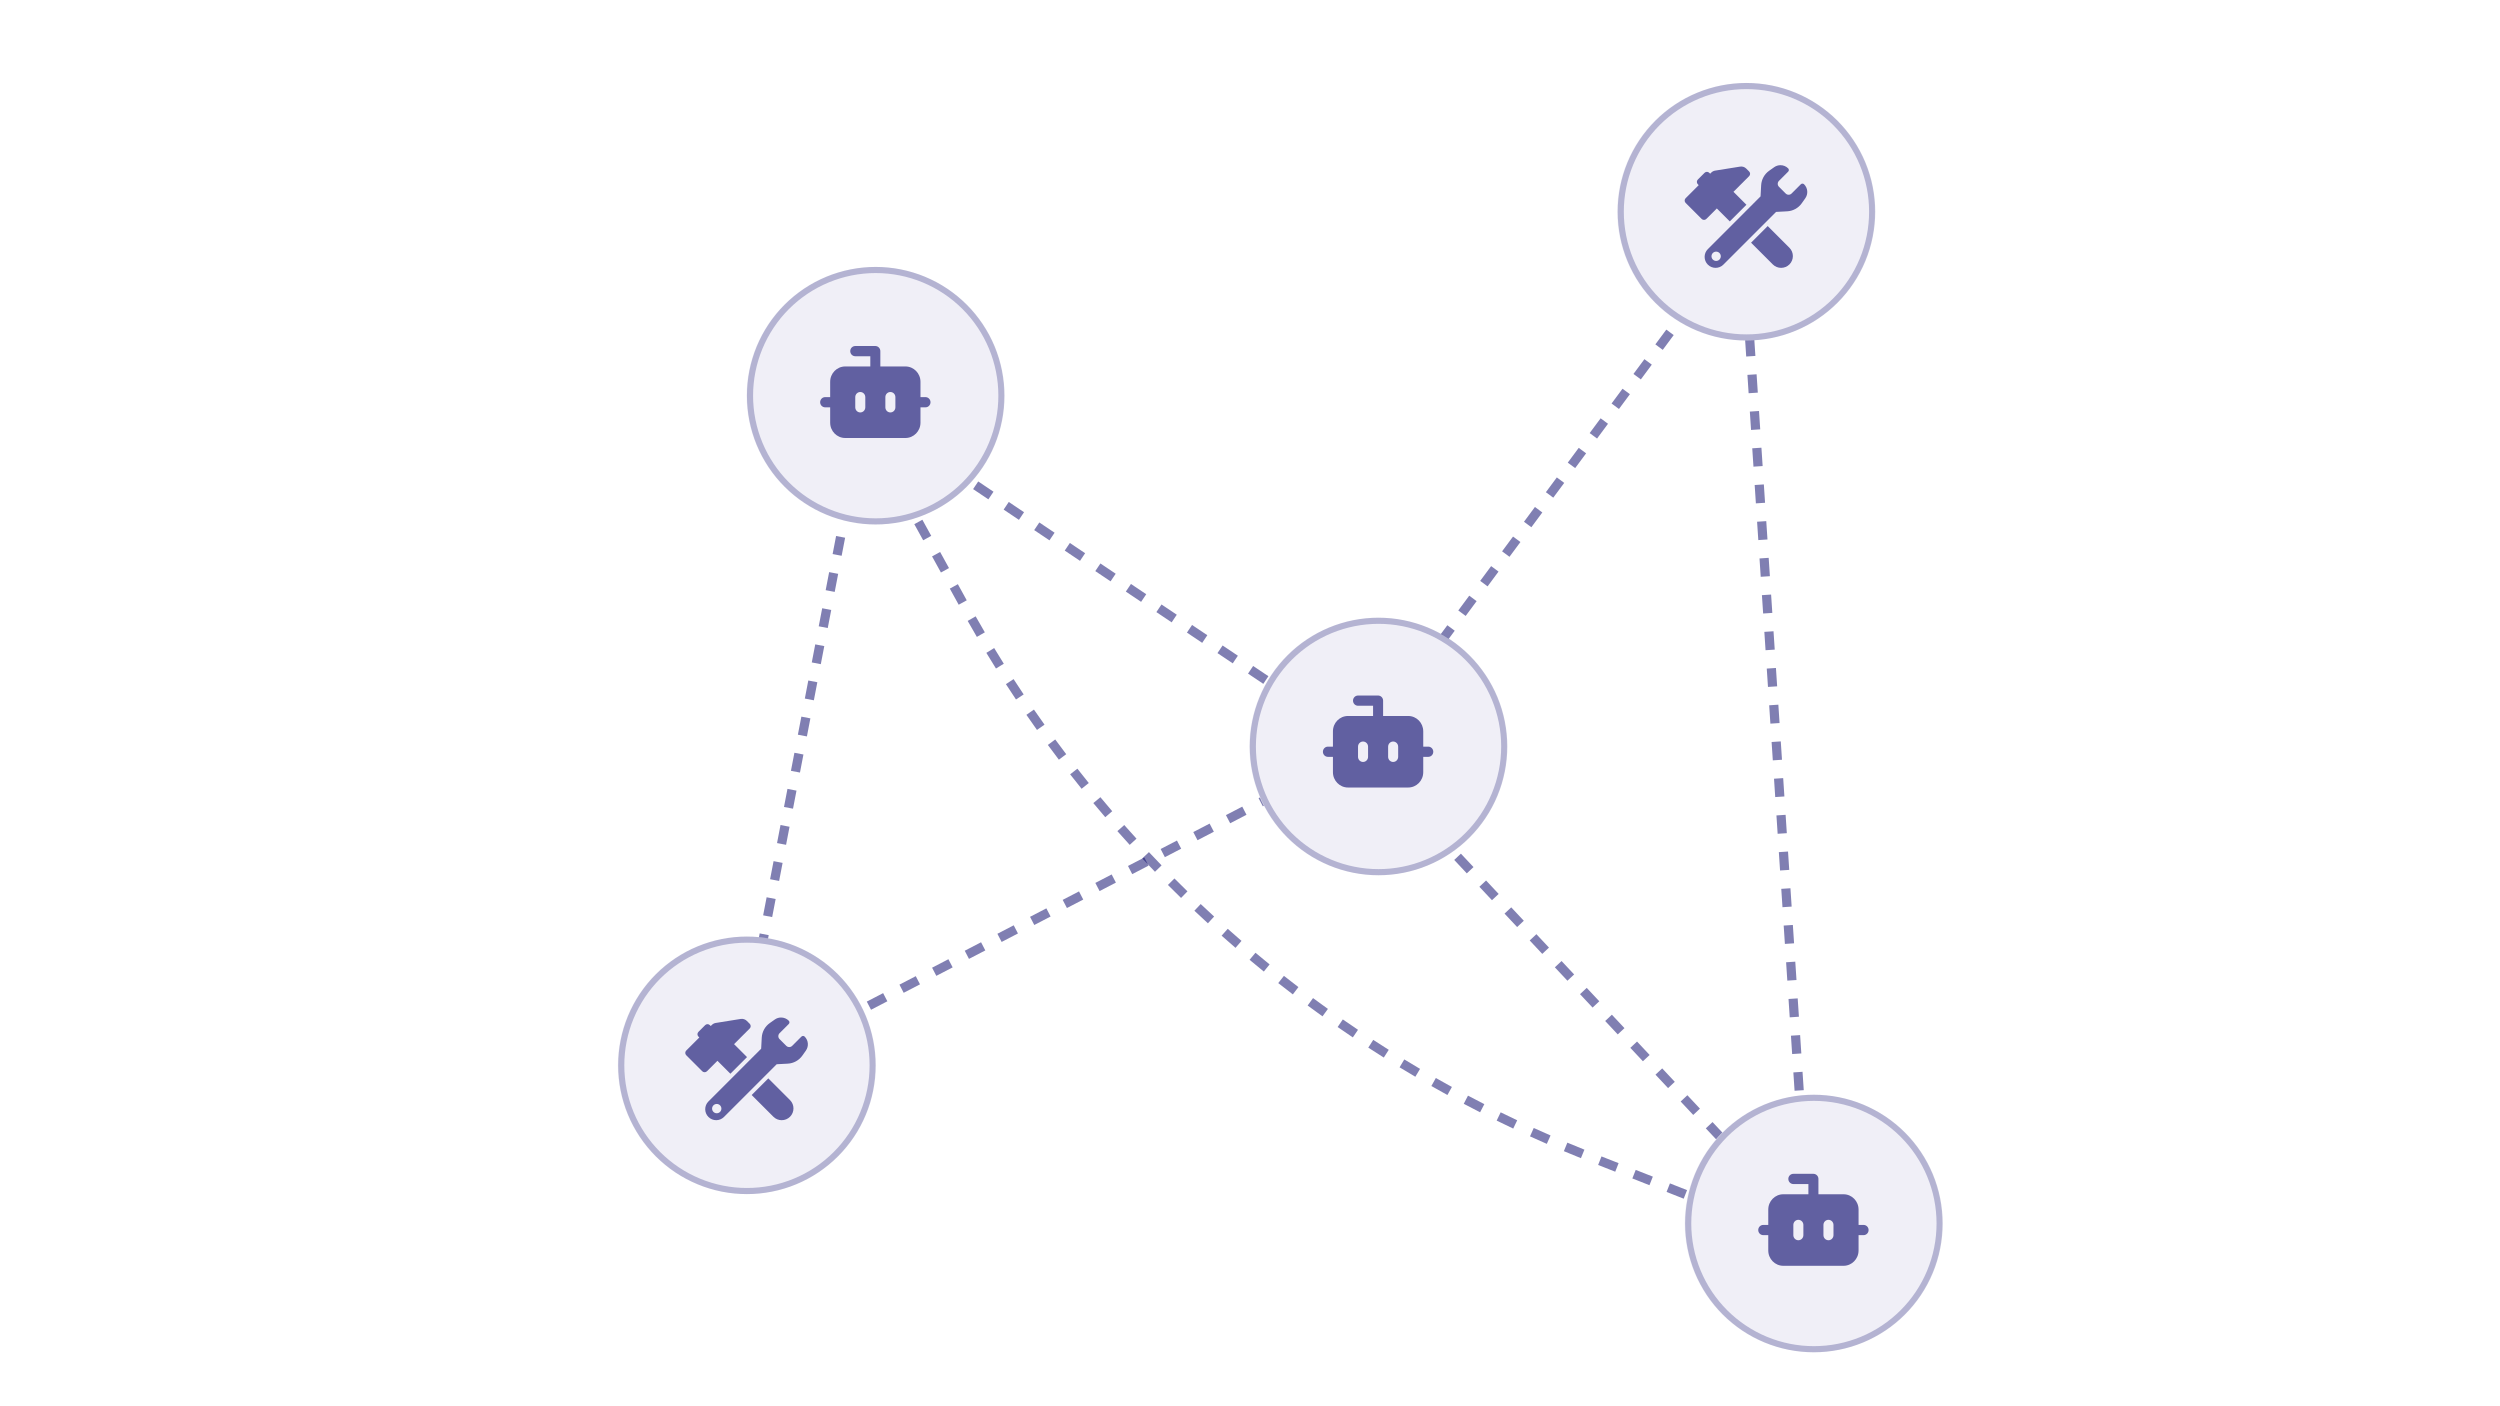<svg xmlns="http://www.w3.org/2000/svg" xmlns:xlink="http://www.w3.org/1999/xlink" width="1920" zoomAndPan="magnify" viewBox="0 0 1440 810" height="1080" preserveAspectRatio="xMidYMid meet" version="1.2"><defs><clipPath id="8cce0d2f2b"><path d="M 318.188 42.426 L 1122.188 42.426 L 1122.188 784.176 L 318.188 784.176 Z M 318.188 42.426 "/></clipPath><clipPath id="1473bad472"><path d="M 913 42.426 L 1099 42.426 L 1099 215 L 913 215 Z M 913 42.426 "/></clipPath><clipPath id="1c256d46af"><path d="M 970.363 95 L 1009 95 L 1009 128 L 970.363 128 Z M 970.363 95 "/></clipPath><clipPath id="499f5464f8"><path d="M 981 95 L 1040.992 95 L 1040.992 155 L 981 155 Z M 981 95 "/></clipPath><clipPath id="6721aa14ac"><path d="M 394.707 586 L 433 586 L 433 619 L 394.707 619 Z M 394.707 586 "/></clipPath><clipPath id="d57b234b16"><path d="M 406 586 L 465.34 586 L 465.34 646 L 406 646 Z M 406 586 "/></clipPath><clipPath id="e32f0aacba"><path d="M 952 612 L 1122.188 612 L 1122.188 784.176 L 952 784.176 Z M 952 612 "/></clipPath></defs><g id="48601a2e3a"><rect x="0" width="1440" y="0" height="810" style="fill:#ffffff;fill-opacity:1;stroke:none;"/><rect x="0" width="1440" y="0" height="810" style="fill:#ffffff;fill-opacity:1;stroke:none;"/><g clip-rule="nonzero" clip-path="url(#8cce0d2f2b)"><rect x="0" width="1440" y="0" height="810" style="fill:#ffffff;fill-opacity:1;stroke:none;"/></g><path style=" stroke:none;fill-rule:nonzero;fill:#020067;fill-opacity:0.5;" d="M 510.672 241.895 L 519.469 247.801 L 516.516 252.199 L 507.719 246.297 M 528.266 253.703 L 537.062 259.609 L 534.113 264.008 L 525.312 258.105 M 545.859 265.512 L 554.66 271.418 L 551.707 275.816 L 542.91 269.914 M 563.457 277.32 L 572.254 283.227 L 569.301 287.625 L 560.504 281.723 M 581.051 289.129 L 589.848 295.035 L 586.898 299.434 L 578.102 293.531 M 598.648 300.938 L 607.445 306.844 L 604.492 311.242 L 595.695 305.336 M 616.242 312.746 L 625.039 318.652 L 622.09 323.051 L 613.289 317.145 M 633.836 324.555 L 642.637 330.461 L 639.684 334.859 L 630.887 328.953 M 651.434 336.363 L 660.23 342.27 L 657.277 346.668 L 648.48 340.762 M 669.027 348.172 L 677.824 354.078 L 674.875 358.477 L 666.074 352.57 M 686.625 359.98 L 695.422 365.887 L 692.469 370.285 L 683.672 364.379 M 704.219 371.789 L 713.016 377.695 L 710.062 382.094 L 701.266 376.188 M 721.812 383.598 L 730.609 389.5 L 727.66 393.902 L 718.863 387.996 M 739.41 395.406 L 748.207 401.309 L 745.254 405.711 L 736.457 399.805 M 757.004 407.215 L 765.801 413.117 L 762.852 417.52 L 754.051 411.613 M 774.598 419.023 L 779.074 422.027 L 776.121 426.426 L 771.648 423.422 "/><path style=" stroke:none;fill-rule:nonzero;fill:#020067;fill-opacity:0.5;" d="M 789.523 419.738 L 795.828 411.223 L 800.086 414.379 L 793.777 422.891 M 802.137 402.711 L 808.441 394.195 L 812.699 397.348 L 806.391 405.863 M 814.746 385.68 L 821.055 377.168 L 825.312 380.32 L 819.004 388.836 M 827.359 368.652 L 833.668 360.137 L 837.922 363.293 L 831.617 371.805 M 839.973 351.625 L 846.281 343.109 L 850.535 346.262 L 844.23 354.777 M 852.586 334.594 L 858.891 326.082 L 863.148 329.234 L 856.844 337.75 M 865.199 317.566 L 871.504 309.051 L 875.762 312.207 L 869.457 320.719 M 877.812 300.539 L 884.117 292.023 L 888.375 295.176 L 882.066 303.691 M 890.426 283.508 L 896.73 274.992 L 900.988 278.148 L 894.68 286.66 M 903.035 266.48 L 909.344 257.965 L 913.602 261.117 L 907.293 269.633 M 915.648 249.449 L 921.957 240.938 L 926.211 244.09 L 919.906 252.605 M 928.262 232.422 L 934.57 223.906 L 938.824 227.062 L 932.52 235.574 M 940.875 215.395 L 947.18 206.879 L 951.438 210.031 L 945.133 218.547 M 953.488 198.363 L 959.793 189.852 L 964.051 193.004 L 957.746 201.52 M 966.102 181.336 L 972.406 172.82 L 976.664 175.977 L 970.355 184.488 M 978.715 164.309 L 985.02 155.793 L 989.277 158.945 L 982.969 167.461 M 991.324 147.277 L 997.633 138.766 L 1001.891 141.918 L 995.582 150.434 "/><path style=" stroke:none;fill-rule:nonzero;fill:#020067;fill-opacity:0.5;" d="M 424.047 615.98 L 433.453 611.098 L 435.891 615.801 L 426.488 620.684 M 442.855 606.215 L 452.258 601.332 L 454.699 606.035 L 445.297 610.918 M 461.66 596.449 L 471.062 591.566 L 473.504 596.27 L 464.102 601.152 M 480.465 586.684 L 489.867 581.801 L 492.309 586.504 L 482.906 591.387 M 499.273 576.918 L 508.676 572.035 L 511.117 576.738 L 501.715 581.621 M 518.078 567.152 L 527.48 562.27 L 529.922 566.973 L 520.52 571.855 M 536.883 557.387 L 546.285 552.504 L 548.727 557.207 L 539.324 562.09 M 555.688 547.621 L 565.094 542.738 L 567.535 547.441 L 558.129 552.324 M 574.496 537.855 L 583.898 532.973 L 586.34 537.676 L 576.938 542.559 M 593.301 528.09 L 602.703 523.207 L 605.145 527.91 L 595.742 532.793 M 612.105 518.324 L 621.508 513.441 L 623.949 518.145 L 614.547 523.027 M 630.914 508.559 L 640.316 503.676 L 642.758 508.379 L 633.355 513.262 M 649.719 498.793 L 659.121 493.91 L 661.562 498.613 L 652.16 503.496 M 668.523 489.031 L 677.926 484.148 L 680.367 488.848 L 670.965 493.73 M 687.332 479.266 L 696.734 474.383 L 699.176 479.082 L 689.77 483.965 M 706.137 469.5 L 715.539 464.617 L 717.98 469.316 L 708.578 474.199 M 724.941 459.734 L 734.344 454.852 L 736.785 459.551 L 727.383 464.434 M 743.746 449.969 L 753.152 445.086 L 755.59 449.785 L 746.188 454.668 M 762.555 440.203 L 771.957 435.32 L 774.398 440.02 L 764.996 444.902 M 781.359 430.438 L 790.762 425.555 L 793.203 430.254 L 783.801 435.137 "/><path style=" stroke:none;fill-rule:nonzero;fill:#020067;fill-opacity:0.5;" d="M 783.52 429.867 L 790.766 437.598 L 786.898 441.219 L 779.652 433.488 M 798.012 445.328 L 805.258 453.059 L 801.391 456.68 L 794.145 448.949 M 812.504 460.785 L 819.75 468.516 L 815.883 472.141 L 808.637 464.41 M 826.996 476.246 L 834.242 483.977 L 830.379 487.602 L 823.129 479.871 M 841.488 491.707 L 848.734 499.438 L 844.871 503.062 L 837.625 495.332 M 855.98 507.168 L 863.227 514.898 L 859.363 518.52 L 852.117 510.789 M 870.473 522.629 L 877.719 530.359 L 873.855 533.98 L 866.609 526.25 M 884.965 538.086 L 892.211 545.816 L 888.348 549.441 L 881.102 541.711 M 899.457 553.547 L 906.703 561.277 L 902.84 564.902 L 895.594 557.172 M 913.949 569.008 L 921.195 576.738 L 917.332 580.363 L 910.086 572.633 M 928.445 584.469 L 935.691 592.199 L 931.824 595.82 L 924.578 588.09 M 942.938 599.93 L 950.184 607.66 L 946.316 611.281 L 939.07 603.551 M 957.43 615.387 L 964.676 623.117 L 960.809 626.742 L 953.562 619.012 M 971.922 630.848 L 979.168 638.578 L 975.301 642.203 L 968.055 634.473 M 986.414 646.309 L 993.66 654.039 L 989.793 657.664 L 982.547 649.934 M 1000.906 661.77 L 1008.152 669.5 L 1004.289 673.121 L 997.043 665.395 M 1015.398 677.23 L 1022.645 684.961 L 1018.781 688.582 L 1011.535 680.852 M 1029.891 692.688 L 1037.137 700.418 L 1033.273 704.043 L 1026.027 696.312 M 1044.383 708.148 L 1048.391 712.422 L 1044.523 716.047 L 1040.52 711.773 "/><path style=" stroke:none;fill-rule:nonzero;fill:#020067;fill-opacity:0.5;" d="M 498.797 247.293 L 496.797 257.699 L 491.594 256.699 L 493.594 246.293 M 494.793 268.105 L 492.793 278.512 L 487.59 277.508 L 489.594 267.105 M 490.793 288.914 L 488.793 299.32 L 483.59 298.32 L 485.59 287.914 M 486.793 309.727 L 484.789 320.133 L 479.59 319.129 L 481.59 308.727 M 482.789 330.535 L 480.789 340.941 L 475.586 339.941 L 477.586 329.535 M 478.789 351.348 L 476.785 361.754 L 471.586 360.75 L 473.586 350.348 M 474.785 372.156 L 472.785 382.562 L 467.582 381.562 L 469.582 371.156 M 470.785 392.969 L 468.785 403.371 L 463.582 402.371 L 465.582 391.969 M 466.781 413.777 L 464.781 424.184 L 459.578 423.184 L 461.582 412.777 M 462.781 434.59 L 460.781 444.992 L 455.578 443.992 L 457.578 433.59 M 458.781 455.398 L 456.777 465.805 L 451.578 464.805 L 453.578 454.398 M 454.777 476.211 L 452.777 486.613 L 447.574 485.613 L 449.574 475.207 M 450.777 497.02 L 448.777 507.426 L 443.574 506.426 L 445.574 496.02 M 446.773 517.832 L 444.773 528.234 L 439.57 527.234 L 441.574 516.828 M 442.773 538.641 L 440.773 549.047 L 435.57 548.047 L 437.57 537.641 M 438.77 559.449 L 436.77 569.855 L 431.57 568.855 L 433.57 558.449 M 434.77 580.262 L 432.77 590.668 L 427.566 589.668 L 429.566 579.262 M 430.77 601.07 L 428.766 611.477 L 423.566 610.477 L 425.566 600.07 "/><path style=" stroke:none;fill-rule:nonzero;fill:#020067;fill-opacity:0.5;" d="M 500.602 243.684 L 505.715 252.965 L 501.074 255.52 L 495.961 246.238 Z M 510.828 262.242 L 515.941 271.523 L 511.301 274.082 L 506.188 264.801 Z M 521.051 280.805 L 526.164 290.086 L 521.523 292.641 L 516.414 283.363 Z M 531.277 299.367 L 536.391 308.648 L 531.75 311.203 L 526.637 301.922 Z M 541.504 317.926 L 546.617 327.207 L 541.977 329.766 L 536.863 320.484 Z M 551.73 336.488 L 556.84 345.77 L 552.203 348.324 L 547.09 339.043 Z M 561.977 355.012 L 567.266 364.223 L 562.672 366.859 L 557.383 357.648 Z M 572.645 373.27 L 578.191 382.297 L 573.68 385.07 L 568.133 376.047 Z M 583.828 391.16 L 589.633 399.992 L 585.207 402.902 L 579.402 394.066 Z M 595.551 408.711 L 601.641 417.398 L 597.301 420.441 L 591.211 411.75 Z M 607.809 425.926 L 614.145 434.414 L 609.902 437.582 L 603.562 429.094 Z M 620.57 442.754 C 622.738 445.523 624.922 448.273 627.129 451.008 L 623.004 454.336 C 620.785 451.582 618.582 448.809 616.398 446.016 Z M 633.828 459.184 C 636.082 461.895 638.355 464.586 640.645 467.258 L 636.621 470.707 C 634.312 468.012 632.02 465.301 629.754 462.574 Z M 647.578 475.219 C 649.914 477.863 652.262 480.48 654.625 483.074 L 650.711 486.645 C 648.324 484.023 645.957 481.387 643.609 478.73 Z M 661.789 490.82 C 664.199 493.387 666.625 495.934 669.07 498.461 L 665.266 502.145 C 662.797 499.594 660.352 497.031 657.93 494.449 Z M 676.473 505.996 C 678.961 508.492 681.465 510.969 683.984 513.418 L 680.289 517.215 C 677.754 514.746 675.23 512.254 672.723 509.738 Z M 691.605 520.727 C 694.164 523.148 696.742 525.543 699.332 527.918 L 695.754 531.824 C 693.141 529.43 690.547 527.016 687.965 524.578 Z M 707.168 534.992 C 709.797 537.332 712.445 539.652 715.105 541.949 L 711.648 545.961 C 708.957 543.637 706.289 541.301 703.648 538.953 Z M 723.152 548.785 C 725.852 551.043 728.566 553.285 731.297 555.5 L 727.957 559.613 C 725.207 557.379 722.469 555.125 719.75 552.848 Z M 739.543 562.094 C 742.309 564.27 745.09 566.426 747.891 568.562 L 744.676 572.773 C 741.852 570.621 739.051 568.449 736.266 566.258 Z M 756.316 574.898 L 764.879 581.129 L 761.758 585.414 L 753.199 579.18 Z M 773.465 587.191 L 782.215 593.168 L 779.227 597.543 L 770.477 591.566 Z M 790.988 598.973 L 799.922 604.691 L 797.066 609.152 L 788.133 603.434 Z M 808.871 610.234 L 817.949 615.668 L 815.23 620.211 L 806.152 614.777 Z M 827.047 620.93 L 836.297 626.094 L 833.711 630.719 L 824.461 625.555 Z M 845.559 631.09 L 854.977 635.984 L 852.535 640.684 L 843.117 635.789 Z M 864.383 640.695 L 873.91 645.289 L 871.609 650.062 L 862.082 645.469 Z M 883.438 649.711 L 893.117 654.027 L 890.961 658.863 L 881.281 654.551 Z M 902.797 658.168 L 912.625 662.203 L 910.613 667.102 L 900.785 663.07 Z M 922.457 666.094 L 932.316 669.977 L 930.375 674.906 L 920.516 671.02 Z M 942.172 673.859 L 952.031 677.746 L 950.086 682.676 L 940.23 678.789 Z M 961.887 681.629 L 971.746 685.516 L 969.801 690.441 L 959.945 686.559 Z M 981.602 689.398 L 991.457 693.281 L 989.516 698.211 L 979.66 694.328 Z M 1001.316 697.168 L 1011.172 701.051 L 1009.23 705.98 L 999.375 702.098 Z M 1021.031 704.938 L 1030.887 708.82 L 1028.945 713.75 L 1019.09 709.867 Z M 1021.031 704.938 "/><path style=" stroke:none;fill-rule:nonzero;fill:#020067;fill-opacity:0.5;" d="M 1039.242 712.863 L 1038.543 702.289 L 1043.832 701.941 L 1044.527 712.516 M 1037.848 691.715 L 1037.152 681.145 L 1042.438 680.797 L 1043.133 691.367 M 1036.457 670.57 L 1035.758 659.996 L 1041.047 659.648 L 1041.742 670.223 M 1035.062 649.426 L 1034.367 638.852 L 1039.652 638.504 L 1040.348 649.074 M 1033.672 628.277 L 1032.973 617.707 L 1038.258 617.355 L 1038.957 627.93 M 1032.277 607.133 L 1031.582 596.559 L 1036.867 596.211 L 1037.562 606.785 M 1030.883 585.988 L 1030.188 575.414 L 1035.473 575.066 L 1036.172 585.637 M 1029.492 564.84 L 1028.797 554.266 L 1034.082 553.918 L 1034.777 564.492 M 1028.098 543.695 L 1027.402 533.121 L 1032.688 532.773 L 1033.387 543.348 M 1026.707 522.547 L 1026.012 511.977 L 1031.297 511.629 L 1031.992 522.199 M 1025.312 501.402 L 1024.617 490.828 L 1029.902 490.48 L 1030.602 501.055 M 1023.922 480.258 L 1023.227 469.684 L 1028.512 469.336 L 1029.207 479.91 M 1022.527 459.109 L 1021.832 448.539 L 1027.117 448.191 L 1027.812 458.762 M 1021.137 437.965 L 1020.441 427.391 L 1025.727 427.043 L 1026.422 437.617 M 1019.742 416.82 L 1019.047 406.246 L 1024.332 405.898 L 1025.027 416.473 M 1018.352 395.672 L 1017.652 385.102 L 1022.941 384.75 L 1023.637 395.324 M 1016.957 374.527 L 1016.262 363.953 L 1021.547 363.605 L 1022.242 374.18 M 1015.566 353.383 L 1014.867 342.809 L 1020.156 342.461 L 1020.852 353.031 M 1014.172 332.234 L 1013.477 321.664 L 1018.762 321.312 L 1019.457 331.887 M 1012.781 311.09 L 1012.082 300.516 L 1017.367 300.168 L 1018.066 310.742 M 1011.387 289.945 L 1010.691 279.371 L 1015.977 279.023 L 1016.672 289.594 M 1009.996 268.797 L 1009.297 258.223 L 1014.582 257.875 L 1015.281 268.449 M 1008.602 247.652 L 1007.906 237.078 L 1013.191 236.73 L 1013.887 247.305 M 1007.207 226.504 L 1006.512 215.934 L 1011.797 215.586 L 1012.496 226.156 M 1005.816 205.359 L 1005.121 194.785 L 1010.406 194.438 L 1011.102 205.012 M 1004.422 184.215 L 1003.727 173.641 L 1009.012 173.293 L 1009.711 183.867 M 1003.031 163.066 L 1002.336 152.496 L 1007.621 152.148 L 1008.316 162.719 M 1001.637 141.922 L 1000.941 131.348 L 1006.227 131 L 1006.922 141.574 "/><path style=" stroke:none;fill-rule:nonzero;fill:#f0eff7;fill-opacity:1;" d="M 1079.844 121.953 C 1079.844 123.168 1079.812 124.379 1079.754 125.594 C 1079.691 126.805 1079.605 128.016 1079.484 129.223 C 1079.367 130.434 1079.219 131.637 1079.039 132.836 C 1078.859 134.039 1078.652 135.234 1078.418 136.422 C 1078.18 137.613 1077.914 138.797 1077.617 139.977 C 1077.324 141.152 1077 142.324 1076.648 143.484 C 1076.297 144.645 1075.914 145.797 1075.508 146.941 C 1075.098 148.086 1074.66 149.215 1074.195 150.336 C 1073.73 151.461 1073.238 152.57 1072.723 153.664 C 1072.203 154.762 1071.656 155.848 1071.086 156.918 C 1070.512 157.988 1069.914 159.043 1069.289 160.086 C 1068.668 161.125 1068.016 162.152 1067.344 163.16 C 1066.668 164.172 1065.969 165.164 1065.246 166.137 C 1064.523 167.113 1063.777 168.07 1063.008 169.008 C 1062.238 169.945 1061.445 170.863 1060.629 171.766 C 1059.812 172.664 1058.977 173.543 1058.121 174.402 C 1057.262 175.258 1056.383 176.094 1055.484 176.91 C 1054.582 177.727 1053.664 178.52 1052.727 179.289 C 1051.789 180.059 1050.832 180.805 1049.855 181.527 C 1048.883 182.25 1047.891 182.949 1046.883 183.625 C 1045.871 184.301 1044.848 184.949 1043.805 185.574 C 1042.766 186.195 1041.707 186.793 1040.637 187.367 C 1039.566 187.938 1038.484 188.484 1037.387 189.004 C 1036.289 189.523 1035.18 190.016 1034.059 190.48 C 1032.938 190.945 1031.805 191.379 1030.664 191.789 C 1029.52 192.199 1028.367 192.578 1027.207 192.93 C 1026.043 193.285 1024.875 193.605 1023.699 193.902 C 1022.52 194.195 1021.336 194.461 1020.145 194.699 C 1018.957 194.938 1017.762 195.145 1016.559 195.32 C 1015.359 195.5 1014.156 195.648 1012.945 195.77 C 1011.738 195.887 1010.527 195.977 1009.316 196.035 C 1008.105 196.094 1006.891 196.125 1005.676 196.125 C 1004.465 196.125 1003.25 196.094 1002.039 196.035 C 1000.828 195.977 999.617 195.887 998.41 195.77 C 997.199 195.648 995.996 195.5 994.797 195.32 C 993.594 195.145 992.398 194.938 991.207 194.699 C 990.02 194.461 988.836 194.195 987.656 193.902 C 986.48 193.605 985.309 193.285 984.148 192.93 C 982.988 192.578 981.836 192.199 980.691 191.789 C 979.551 191.379 978.418 190.945 977.297 190.48 C 976.176 190.016 975.066 189.523 973.969 189.004 C 972.871 188.484 971.785 187.938 970.715 187.367 C 969.645 186.793 968.59 186.195 967.551 185.574 C 966.508 184.949 965.484 184.301 964.473 183.625 C 963.465 182.949 962.473 182.25 961.496 181.527 C 960.523 180.805 959.566 180.059 958.629 179.289 C 957.691 178.52 956.77 177.727 955.871 176.91 C 954.973 176.094 954.094 175.258 953.234 174.402 C 952.379 173.543 951.539 172.664 950.727 171.766 C 949.91 170.863 949.117 169.945 948.348 169.008 C 947.578 168.07 946.832 167.113 946.109 166.137 C 945.387 165.164 944.688 164.172 944.012 163.16 C 943.336 162.152 942.688 161.125 942.066 160.086 C 941.441 159.043 940.844 157.988 940.27 156.918 C 939.699 155.848 939.152 154.762 938.633 153.664 C 938.113 152.57 937.625 151.461 937.16 150.336 C 936.695 149.215 936.258 148.086 935.848 146.941 C 935.441 145.797 935.059 144.645 934.707 143.484 C 934.355 142.324 934.031 141.152 933.734 139.977 C 933.441 138.797 933.176 137.613 932.938 136.422 C 932.703 135.234 932.492 134.039 932.316 132.836 C 932.137 131.637 931.988 130.434 931.871 129.223 C 931.75 128.016 931.664 126.805 931.602 125.594 C 931.543 124.379 931.512 123.168 931.512 121.953 C 931.512 120.738 931.543 119.527 931.602 118.312 C 931.664 117.102 931.75 115.891 931.871 114.684 C 931.988 113.477 932.137 112.27 932.316 111.07 C 932.492 109.871 932.703 108.676 932.938 107.484 C 933.176 106.293 933.441 105.109 933.734 103.93 C 934.031 102.754 934.355 101.586 934.707 100.422 C 935.059 99.262 935.441 98.109 935.848 96.965 C 936.258 95.824 936.695 94.691 937.16 93.57 C 937.625 92.449 938.113 91.34 938.633 90.242 C 939.152 89.145 939.699 88.059 940.27 86.988 C 940.844 85.918 941.441 84.863 942.066 83.82 C 942.688 82.781 943.336 81.754 944.012 80.746 C 944.688 79.738 945.387 78.746 946.109 77.77 C 946.832 76.797 947.578 75.84 948.348 74.898 C 949.117 73.961 949.91 73.043 950.727 72.145 C 951.539 71.242 952.379 70.363 953.234 69.508 C 954.094 68.648 954.973 67.812 955.871 66.996 C 956.77 66.18 957.691 65.391 958.629 64.617 C 959.566 63.848 960.523 63.102 961.5 62.379 C 962.473 61.656 963.465 60.957 964.473 60.281 C 965.484 59.609 966.508 58.961 967.551 58.336 C 968.59 57.711 969.645 57.113 970.715 56.539 C 971.785 55.969 972.871 55.422 973.969 54.902 C 975.066 54.387 976.176 53.895 977.297 53.43 C 978.418 52.965 979.551 52.527 980.691 52.117 C 981.836 51.711 982.988 51.328 984.148 50.977 C 985.309 50.625 986.48 50.301 987.656 50.004 C 988.836 49.711 990.02 49.445 991.207 49.207 C 992.398 48.973 993.594 48.762 994.797 48.586 C 995.996 48.406 997.199 48.258 998.41 48.141 C 999.617 48.02 1000.828 47.93 1002.039 47.871 C 1003.25 47.812 1004.465 47.781 1005.676 47.781 C 1006.891 47.781 1008.105 47.812 1009.316 47.871 C 1010.527 47.93 1011.738 48.02 1012.945 48.141 C 1014.156 48.258 1015.359 48.406 1016.559 48.586 C 1017.762 48.762 1018.957 48.973 1020.145 49.207 C 1021.336 49.445 1022.52 49.711 1023.699 50.004 C 1024.875 50.301 1026.043 50.625 1027.207 50.977 C 1028.367 51.328 1029.52 51.711 1030.664 52.117 C 1031.805 52.527 1032.938 52.965 1034.059 53.43 C 1035.18 53.895 1036.289 54.387 1037.387 54.902 C 1038.484 55.422 1039.566 55.969 1040.637 56.539 C 1041.707 57.113 1042.766 57.711 1043.805 58.336 C 1044.848 58.961 1045.871 59.609 1046.879 60.281 C 1047.891 60.957 1048.883 61.656 1049.855 62.379 C 1050.832 63.102 1051.789 63.848 1052.727 64.617 C 1053.664 65.391 1054.582 66.18 1055.484 66.996 C 1056.383 67.812 1057.262 68.648 1058.121 69.508 C 1058.977 70.363 1059.812 71.242 1060.629 72.145 C 1061.445 73.043 1062.238 73.961 1063.008 74.898 C 1063.777 75.84 1064.523 76.797 1065.246 77.77 C 1065.969 78.746 1066.668 79.738 1067.344 80.746 C 1068.016 81.754 1068.668 82.781 1069.289 83.82 C 1069.914 84.863 1070.512 85.918 1071.086 86.988 C 1071.656 88.059 1072.203 89.145 1072.723 90.242 C 1073.238 91.34 1073.73 92.449 1074.195 93.57 C 1074.66 94.691 1075.098 95.824 1075.508 96.965 C 1075.914 98.109 1076.297 99.262 1076.648 100.422 C 1077 101.586 1077.324 102.754 1077.617 103.93 C 1077.914 105.109 1078.18 106.293 1078.418 107.484 C 1078.652 108.676 1078.859 109.871 1079.039 111.07 C 1079.219 112.27 1079.367 113.477 1079.484 114.684 C 1079.605 115.891 1079.691 117.102 1079.754 118.312 C 1079.812 119.527 1079.844 120.738 1079.844 121.953 Z M 1079.844 121.953 "/><g clip-rule="nonzero" clip-path="url(#1473bad472)"><path style="fill:none;stroke-width:1;stroke-linecap:butt;stroke-linejoin:miter;stroke:#020067;stroke-opacity:0.25;stroke-miterlimit:4;" d="M 768.499 178.218 C 768.499 178.554 768.492 178.889 768.475 179.224 C 768.459 179.559 768.434 179.893 768.401 180.227 C 768.368 180.561 768.327 180.894 768.278 181.226 C 768.228 181.558 768.171 181.889 768.106 182.217 C 768.04 182.547 767.967 182.874 767.886 183.199 C 767.804 183.524 767.714 183.847 767.617 184.169 C 767.519 184.49 767.414 184.808 767.302 185.125 C 767.189 185.44 767.068 185.753 766.94 186.062 C 766.812 186.373 766.676 186.68 766.532 186.983 C 766.388 187.286 766.238 187.585 766.079 187.882 C 765.921 188.177 765.756 188.469 765.583 188.757 C 765.411 189.045 765.231 189.328 765.045 189.607 C 764.858 189.886 764.666 190.16 764.466 190.43 C 764.265 190.7 764.06 190.964 763.846 191.223 C 763.634 191.483 763.415 191.736 763.189 191.985 C 762.965 192.234 762.732 192.476 762.496 192.714 C 762.258 192.95 762.016 193.182 761.767 193.407 C 761.518 193.633 761.265 193.852 761.005 194.064 C 760.746 194.278 760.482 194.483 760.212 194.684 C 759.943 194.884 759.669 195.077 759.389 195.263 C 759.11 195.45 758.827 195.629 758.539 195.802 C 758.252 195.974 757.96 196.139 757.663 196.297 C 757.368 196.455 757.068 196.607 756.765 196.75 C 756.462 196.893 756.155 197.029 755.845 197.158 C 755.535 197.286 755.222 197.406 754.906 197.519 C 754.591 197.633 754.272 197.738 753.951 197.836 C 753.629 197.933 753.306 198.022 752.981 198.103 C 752.656 198.185 752.329 198.259 751.999 198.324 C 751.671 198.39 751.34 198.447 751.008 198.496 C 750.676 198.546 750.343 198.587 750.009 198.62 C 749.675 198.652 749.341 198.677 749.006 198.694 C 748.671 198.709 748.336 198.718 747.999 198.718 C 747.664 198.718 747.329 198.709 746.994 198.694 C 746.659 198.677 746.325 198.652 745.991 198.62 C 745.657 198.587 745.324 198.546 744.992 198.496 C 744.66 198.447 744.329 198.39 744.001 198.324 C 743.671 198.259 743.344 198.185 743.019 198.103 C 742.694 198.022 742.371 197.933 742.049 197.836 C 741.728 197.738 741.409 197.633 741.093 197.519 C 740.778 197.406 740.465 197.286 740.155 197.158 C 739.845 197.029 739.538 196.893 739.235 196.75 C 738.932 196.607 738.632 196.455 738.337 196.297 C 738.04 196.139 737.748 195.974 737.461 195.802 C 737.173 195.629 736.89 195.45 736.611 195.263 C 736.331 195.077 736.057 194.884 735.788 194.684 C 735.518 194.483 735.254 194.278 734.995 194.064 C 734.735 193.852 734.482 193.633 734.233 193.407 C 733.984 193.182 733.741 192.95 733.504 192.714 C 733.267 192.476 733.035 192.234 732.811 191.985 C 732.585 191.736 732.366 191.483 732.154 191.223 C 731.94 190.964 731.733 190.7 731.534 190.43 C 731.334 190.16 731.141 189.886 730.955 189.607 C 730.768 189.328 730.589 189.045 730.416 188.757 C 730.244 188.469 730.079 188.177 729.921 187.882 C 729.762 187.585 729.612 187.286 729.468 186.983 C 729.324 186.68 729.188 186.373 729.06 186.062 C 728.932 185.753 728.811 185.44 728.698 185.125 C 728.586 184.808 728.481 184.49 728.383 184.169 C 728.286 183.847 728.196 183.524 728.114 183.199 C 728.033 182.874 727.96 182.547 727.894 182.217 C 727.828 181.889 727.772 181.558 727.722 181.226 C 727.673 180.894 727.631 180.561 727.599 180.227 C 727.566 179.893 727.541 179.559 727.525 179.224 C 727.508 178.889 727.501 178.554 727.501 178.218 C 727.501 177.883 727.508 177.548 727.525 177.213 C 727.541 176.877 727.566 176.542 727.599 176.208 C 727.631 175.874 727.673 175.541 727.722 175.21 C 727.772 174.878 727.828 174.548 727.894 174.219 C 727.96 173.889 728.033 173.563 728.114 173.237 C 728.196 172.911 728.286 172.588 728.383 172.268 C 728.481 171.946 728.586 171.627 728.698 171.312 C 728.811 170.996 728.932 170.683 729.06 170.373 C 729.188 170.063 729.324 169.756 729.468 169.453 C 729.612 169.15 729.762 168.85 729.921 168.554 C 730.079 168.259 730.244 167.967 730.416 167.679 C 730.589 167.391 730.768 167.107 730.955 166.829 C 731.141 166.55 731.334 166.276 731.534 166.006 C 731.735 165.737 731.94 165.473 732.154 165.213 C 732.366 164.954 732.585 164.7 732.811 164.451 C 733.035 164.203 733.267 163.96 733.504 163.722 C 733.741 163.485 733.984 163.254 734.233 163.028 C 734.482 162.803 734.735 162.584 734.995 162.371 C 735.254 162.158 735.518 161.952 735.788 161.752 C 736.057 161.552 736.331 161.359 736.61 161.173 C 736.89 160.987 737.173 160.807 737.461 160.635 C 737.748 160.463 738.04 160.297 738.337 160.138 C 738.632 159.98 738.932 159.83 739.235 159.686 C 739.538 159.542 739.845 159.406 740.155 159.278 C 740.465 159.15 740.778 159.029 741.093 158.916 C 741.409 158.804 741.728 158.699 742.049 158.601 C 742.371 158.504 742.694 158.414 743.019 158.332 C 743.344 158.251 743.671 158.178 744.001 158.112 C 744.329 158.046 744.66 157.99 744.992 157.94 C 745.324 157.891 745.657 157.849 745.991 157.817 C 746.325 157.784 746.659 157.76 746.994 157.743 C 747.329 157.726 747.664 157.718 747.999 157.718 C 748.336 157.718 748.671 157.726 749.006 157.743 C 749.341 157.76 749.675 157.784 750.009 157.817 C 750.343 157.849 750.676 157.891 751.008 157.94 C 751.34 157.99 751.671 158.046 751.999 158.112 C 752.329 158.178 752.656 158.251 752.981 158.332 C 753.306 158.414 753.629 158.504 753.951 158.601 C 754.272 158.699 754.591 158.804 754.906 158.916 C 755.222 159.029 755.535 159.15 755.845 159.278 C 756.155 159.406 756.462 159.542 756.765 159.686 C 757.068 159.83 757.368 159.98 757.663 160.138 C 757.96 160.297 758.252 160.463 758.539 160.635 C 758.827 160.807 759.11 160.987 759.389 161.173 C 759.669 161.359 759.943 161.552 760.212 161.752 C 760.482 161.952 760.746 162.158 761.005 162.371 C 761.265 162.584 761.518 162.803 761.767 163.028 C 762.016 163.254 762.258 163.485 762.496 163.722 C 762.732 163.96 762.965 164.203 763.189 164.451 C 763.415 164.7 763.634 164.954 763.846 165.213 C 764.06 165.473 764.265 165.737 764.466 166.006 C 764.666 166.276 764.858 166.55 765.045 166.829 C 765.231 167.107 765.411 167.391 765.583 167.679 C 765.756 167.967 765.921 168.259 766.079 168.554 C 766.238 168.85 766.388 169.15 766.532 169.453 C 766.676 169.756 766.812 170.063 766.94 170.373 C 767.068 170.683 767.189 170.996 767.302 171.312 C 767.414 171.627 767.519 171.946 767.617 172.268 C 767.714 172.588 767.804 172.911 767.886 173.237 C 767.967 173.563 768.04 173.889 768.106 174.219 C 768.171 174.548 768.228 174.878 768.278 175.21 C 768.327 175.541 768.368 175.874 768.401 176.208 C 768.434 176.542 768.459 176.877 768.475 177.213 C 768.492 177.548 768.499 177.883 768.499 178.218 Z M 768.499 178.218 " transform="matrix(3.532,0,0,3.532,-1635.978,-507.505)"/></g><path style=" stroke:none;fill-rule:nonzero;fill:#6160a1;fill-opacity:1;" d="M 1018.195 130.203 L 1008.613 139.789 L 1021.129 152.305 C 1023.773 154.949 1028.062 154.949 1030.711 152.305 C 1033.355 149.656 1033.359 145.367 1030.711 142.719 Z M 1018.195 130.203 "/><g clip-rule="nonzero" clip-path="url(#1c256d46af)"><path style=" stroke:none;fill-rule:nonzero;fill:#6160a1;fill-opacity:1;" d="M 988.891 120.066 L 996.359 127.531 L 1005.938 117.945 L 998.477 110.48 L 1007.504 101.457 C 1008.246 100.715 1008.246 99.512 1007.504 98.77 L 1005.832 97.098 C 1004.914 96.184 1003.613 95.762 1002.332 95.965 L 987.906 98.277 C 987.066 98.414 986.289 98.812 985.684 99.414 L 985.047 100.051 L 984.527 99.531 C 983.785 98.789 982.582 98.789 981.84 99.531 L 977.941 103.43 C 977.199 104.172 977.199 105.375 977.941 106.117 L 978.461 106.641 L 970.914 114.18 C 970.18 114.922 970.18 116.125 970.914 116.867 L 980.16 126.113 C 980.902 126.855 982.109 126.855 982.848 126.113 Z M 988.891 120.066 "/></g><g clip-rule="nonzero" clip-path="url(#499f5464f8)"><path style=" stroke:none;fill-rule:nonzero;fill:#6160a1;fill-opacity:1;" d="M 1039.156 106.152 C 1038.895 105.891 1038.555 105.758 1038.211 105.758 C 1037.871 105.758 1037.527 105.891 1037.266 106.152 L 1031.945 111.473 C 1031.48 111.938 1030.867 112.172 1030.254 112.172 C 1029.645 112.172 1029.027 111.938 1028.562 111.473 L 1024.672 107.574 C 1024.219 107.129 1023.973 106.52 1023.973 105.887 C 1023.973 105.25 1024.219 104.645 1024.672 104.191 L 1029.988 98.875 C 1030.512 98.352 1030.512 97.504 1029.988 96.984 C 1028.777 95.77 1027.172 95.145 1025.559 95.145 C 1024.301 95.145 1023.035 95.523 1021.945 96.293 L 1019.055 98.336 C 1016.309 100.273 1014.602 103.363 1014.422 106.723 L 1014.078 113.117 L 983.715 143.488 C 981.242 145.961 981.242 149.961 983.715 152.43 C 984.949 153.668 986.566 154.285 988.188 154.285 C 989.805 154.285 991.422 153.668 992.656 152.434 L 1023.023 122.062 L 1029.418 121.719 C 1032.773 121.539 1035.863 119.84 1037.805 117.09 L 1039.848 114.199 C 1041.605 111.707 1041.316 108.309 1039.156 106.152 Z M 988.5 150.297 C 987.02 150.297 985.82 149.098 985.82 147.617 C 985.82 146.137 987.02 144.938 988.5 144.938 C 989.98 144.938 991.18 146.137 991.18 147.617 C 991.18 149.098 989.98 150.297 988.5 150.297 Z M 988.5 150.297 "/></g><path style=" stroke:none;fill-rule:nonzero;fill:#f0eff7;fill-opacity:1;" d="M 578.352 227.914 C 578.352 229.125 578.32 230.34 578.262 231.551 C 578.203 232.766 578.113 233.973 577.992 235.184 C 577.875 236.391 577.727 237.594 577.547 238.797 C 577.371 239.996 577.164 241.191 576.926 242.383 C 576.688 243.574 576.422 244.758 576.129 245.934 C 575.832 247.113 575.508 248.281 575.156 249.441 C 574.805 250.605 574.426 251.758 574.016 252.898 C 573.605 254.043 573.168 255.176 572.707 256.297 C 572.242 257.418 571.75 258.527 571.23 259.625 C 570.711 260.723 570.164 261.805 569.594 262.875 C 569.02 263.945 568.422 265.004 567.801 266.043 C 567.176 267.086 566.527 268.109 565.852 269.121 C 565.176 270.129 564.48 271.121 563.758 272.098 C 563.031 273.07 562.285 274.027 561.516 274.965 C 560.746 275.906 559.953 276.824 559.141 277.723 C 558.324 278.621 557.488 279.5 556.629 280.359 C 555.77 281.219 554.891 282.055 553.992 282.871 C 553.094 283.684 552.176 284.477 551.234 285.246 C 550.297 286.02 549.34 286.766 548.367 287.488 C 547.391 288.211 546.398 288.91 545.391 289.582 C 544.383 290.258 543.355 290.906 542.316 291.531 C 541.273 292.156 540.219 292.754 539.148 293.324 C 538.078 293.898 536.992 294.441 535.895 294.961 C 534.797 295.48 533.688 295.973 532.566 296.438 C 531.445 296.902 530.316 297.34 529.172 297.746 C 528.027 298.156 526.875 298.539 525.715 298.891 C 524.555 299.242 523.383 299.566 522.207 299.859 C 521.031 300.156 519.848 300.422 518.656 300.66 C 517.465 300.895 516.27 301.102 515.07 301.281 C 513.867 301.457 512.664 301.609 511.457 301.727 C 510.25 301.844 509.039 301.934 507.824 301.996 C 506.613 302.055 505.402 302.082 504.188 302.082 C 502.973 302.082 501.762 302.055 500.547 301.996 C 499.336 301.934 498.125 301.844 496.918 301.727 C 495.711 301.609 494.504 301.457 493.305 301.281 C 492.105 301.102 490.91 300.895 489.719 300.66 C 488.527 300.422 487.344 300.156 486.168 299.859 C 484.988 299.566 483.82 299.242 482.656 298.891 C 481.496 298.539 480.344 298.156 479.203 297.746 C 478.059 297.34 476.926 296.902 475.805 296.438 C 474.684 295.973 473.574 295.48 472.477 294.961 C 471.379 294.441 470.297 293.898 469.227 293.324 C 468.156 292.754 467.102 292.156 466.059 291.531 C 465.02 290.906 463.992 290.258 462.984 289.582 C 461.973 288.91 460.98 288.211 460.008 287.488 C 459.031 286.766 458.074 286.02 457.137 285.246 C 456.199 284.477 455.281 283.684 454.383 282.871 C 453.48 282.055 452.602 281.219 451.746 280.359 C 450.887 279.5 450.051 278.621 449.234 277.723 C 448.418 276.824 447.629 275.906 446.855 274.965 C 446.086 274.027 445.34 273.07 444.617 272.098 C 443.895 271.121 443.195 270.129 442.52 269.121 C 441.848 268.109 441.199 267.086 440.574 266.043 C 439.949 265.004 439.352 263.945 438.781 262.875 C 438.207 261.805 437.66 260.723 437.145 259.625 C 436.625 258.527 436.133 257.418 435.668 256.297 C 435.203 255.176 434.766 254.043 434.359 252.898 C 433.949 251.758 433.57 250.605 433.215 249.441 C 432.863 248.281 432.539 247.113 432.246 245.934 C 431.949 244.758 431.684 243.574 431.449 242.383 C 431.211 241.191 431.004 239.996 430.824 238.797 C 430.648 237.594 430.5 236.391 430.379 235.184 C 430.262 233.973 430.172 232.766 430.113 231.551 C 430.051 230.34 430.023 229.125 430.023 227.914 C 430.023 226.699 430.051 225.484 430.113 224.273 C 430.172 223.062 430.262 221.852 430.379 220.641 C 430.5 219.434 430.648 218.23 430.824 217.027 C 431.004 215.828 431.211 214.633 431.449 213.441 C 431.684 212.25 431.949 211.066 432.246 209.891 C 432.539 208.711 432.863 207.543 433.215 206.383 C 433.57 205.219 433.949 204.066 434.359 202.926 C 434.766 201.781 435.203 200.648 435.668 199.527 C 436.133 198.406 436.625 197.297 437.145 196.199 C 437.66 195.102 438.207 194.02 438.781 192.949 C 439.352 191.879 439.949 190.82 440.574 189.781 C 441.199 188.738 441.848 187.715 442.52 186.707 C 443.195 185.695 443.895 184.703 444.617 183.73 C 445.34 182.754 446.086 181.797 446.855 180.859 C 447.629 179.922 448.418 179 449.234 178.102 C 450.051 177.203 450.887 176.324 451.746 175.465 C 452.602 174.605 453.48 173.77 454.383 172.957 C 455.281 172.141 456.199 171.348 457.137 170.578 C 458.074 169.809 459.031 169.062 460.008 168.336 C 460.98 167.613 461.973 166.914 462.984 166.242 C 463.992 165.566 465.02 164.918 466.059 164.293 C 467.102 163.668 468.156 163.07 469.227 162.5 C 470.297 161.926 471.379 161.383 472.477 160.863 C 473.574 160.344 474.684 159.852 475.805 159.387 C 476.926 158.922 478.059 158.484 479.203 158.078 C 480.344 157.668 481.496 157.289 482.656 156.934 C 483.82 156.582 484.988 156.258 486.168 155.965 C 487.344 155.668 488.527 155.402 489.719 155.168 C 490.91 154.93 492.105 154.723 493.305 154.543 C 494.504 154.367 495.711 154.219 496.918 154.098 C 498.125 153.98 499.336 153.891 500.547 153.832 C 501.762 153.77 502.973 153.742 504.188 153.742 C 505.402 153.742 506.613 153.77 507.824 153.832 C 509.039 153.891 510.25 153.98 511.457 154.098 C 512.664 154.219 513.867 154.367 515.07 154.543 C 516.27 154.723 517.465 154.93 518.656 155.168 C 519.848 155.402 521.031 155.668 522.207 155.965 C 523.383 156.258 524.555 156.582 525.715 156.934 C 526.875 157.289 528.027 157.668 529.172 158.078 C 530.316 158.484 531.445 158.922 532.566 159.387 C 533.688 159.852 534.797 160.344 535.895 160.863 C 536.992 161.383 538.078 161.926 539.148 162.5 C 540.219 163.07 541.273 163.668 542.316 164.293 C 543.355 164.918 544.379 165.566 545.391 166.242 C 546.398 166.914 547.391 167.613 548.367 168.336 C 549.34 169.062 550.297 169.809 551.234 170.578 C 552.176 171.348 553.094 172.141 553.992 172.957 C 554.891 173.77 555.77 174.605 556.629 175.465 C 557.488 176.324 558.324 177.203 559.141 178.102 C 559.953 179 560.746 179.922 561.516 180.859 C 562.285 181.797 563.031 182.754 563.758 183.73 C 564.48 184.703 565.176 185.695 565.852 186.707 C 566.527 187.715 567.176 188.738 567.801 189.781 C 568.422 190.82 569.02 191.879 569.594 192.949 C 570.164 194.02 570.711 195.102 571.23 196.199 C 571.75 197.297 572.242 198.406 572.707 199.527 C 573.168 200.648 573.605 201.781 574.016 202.926 C 574.426 204.066 574.805 205.219 575.156 206.383 C 575.508 207.543 575.832 208.711 576.129 209.891 C 576.422 211.066 576.688 212.25 576.926 213.441 C 577.164 214.633 577.371 215.828 577.547 217.031 C 577.727 218.23 577.875 219.434 577.992 220.641 C 578.113 221.852 578.203 223.062 578.262 224.273 C 578.32 225.484 578.352 226.699 578.352 227.914 Z M 578.352 227.914 "/><path style="fill:none;stroke-width:1;stroke-linecap:butt;stroke-linejoin:miter;stroke:#020067;stroke-opacity:0.25;stroke-miterlimit:4;" d="M 626.5 208.218 C 626.5 208.554 626.491 208.889 626.475 209.224 C 626.459 209.559 626.434 209.894 626.402 210.227 C 626.369 210.561 626.328 210.894 626.278 211.226 C 626.229 211.557 626.172 211.888 626.106 212.218 C 626.04 212.546 625.967 212.873 625.885 213.199 C 625.804 213.525 625.715 213.848 625.618 214.169 C 625.52 214.49 625.415 214.808 625.301 215.124 C 625.188 215.44 625.068 215.753 624.94 216.063 C 624.811 216.373 624.675 216.679 624.531 216.983 C 624.389 217.286 624.237 217.586 624.079 217.881 C 623.921 218.178 623.756 218.47 623.583 218.757 C 623.411 219.045 623.232 219.328 623.045 219.607 C 622.859 219.886 622.665 220.161 622.465 220.429 C 622.266 220.699 622.059 220.964 621.847 221.224 C 621.633 221.482 621.414 221.737 621.19 221.984 C 620.964 222.233 620.733 222.477 620.495 222.713 C 620.259 222.951 620.015 223.182 619.766 223.408 C 619.519 223.632 619.264 223.851 619.005 224.065 C 618.746 224.277 618.481 224.484 618.211 224.684 C 617.942 224.883 617.668 225.077 617.389 225.263 C 617.11 225.45 616.826 225.629 616.539 225.801 C 616.251 225.974 615.959 226.14 615.664 226.298 C 615.368 226.456 615.068 226.606 614.765 226.75 C 614.462 226.893 614.155 227.029 613.844 227.157 C 613.535 227.285 613.222 227.407 612.907 227.52 C 612.59 227.633 612.272 227.738 611.951 227.835 C 611.63 227.932 611.306 228.022 610.981 228.104 C 610.656 228.186 610.328 228.259 610 228.324 C 609.67 228.389 609.339 228.447 609.008 228.496 C 608.676 228.545 608.343 228.586 608.01 228.619 C 607.676 228.652 607.341 228.677 607.006 228.693 C 606.67 228.71 606.335 228.718 606 228.718 C 605.665 228.718 605.329 228.71 604.994 228.693 C 604.659 228.677 604.324 228.652 603.99 228.619 C 603.656 228.586 603.323 228.545 602.992 228.496 C 602.66 228.447 602.329 228.389 602.001 228.324 C 601.671 228.259 601.345 228.186 601.018 228.104 C 600.693 228.022 600.37 227.932 600.049 227.835 C 599.728 227.738 599.409 227.633 599.094 227.52 C 598.777 227.407 598.464 227.285 598.155 227.157 C 597.845 227.029 597.539 226.893 597.236 226.75 C 596.931 226.606 596.632 226.456 596.336 226.298 C 596.041 226.14 595.749 225.974 595.46 225.801 C 595.173 225.629 594.89 225.45 594.611 225.263 C 594.332 225.077 594.058 224.883 593.788 224.684 C 593.518 224.484 593.254 224.277 592.995 224.065 C 592.735 223.851 592.482 223.632 592.233 223.408 C 591.984 223.182 591.742 222.951 591.504 222.713 C 591.267 222.477 591.036 222.233 590.81 221.984 C 590.585 221.737 590.366 221.482 590.153 221.224 C 589.94 220.964 589.734 220.699 589.534 220.429 C 589.334 220.161 589.141 219.886 588.954 219.607 C 588.769 219.328 588.589 219.045 588.417 218.757 C 588.244 218.47 588.078 218.178 587.92 217.881 C 587.762 217.586 587.612 217.286 587.468 216.983 C 587.325 216.679 587.189 216.373 587.061 216.063 C 586.933 215.753 586.811 215.44 586.698 215.124 C 586.585 214.808 586.48 214.49 586.383 214.169 C 586.285 213.848 586.196 213.525 586.114 213.199 C 586.033 212.873 585.959 212.546 585.894 212.218 C 585.829 211.888 585.771 211.557 585.721 211.226 C 585.673 210.894 585.632 210.561 585.599 210.227 C 585.565 209.894 585.541 209.559 585.524 209.224 C 585.508 208.889 585.5 208.554 585.5 208.218 C 585.5 207.882 585.508 207.547 585.524 207.212 C 585.541 206.877 585.565 206.543 585.599 206.209 C 585.632 205.875 585.673 205.542 585.721 205.21 C 585.771 204.878 585.829 204.548 585.894 204.218 C 585.959 203.89 586.033 203.562 586.114 203.237 C 586.196 202.912 586.285 202.588 586.383 202.267 C 586.48 201.946 586.585 201.628 586.698 201.312 C 586.811 200.995 586.933 200.683 587.061 200.373 C 587.189 200.063 587.325 199.757 587.468 199.454 C 587.612 199.149 587.762 198.85 587.92 198.554 C 588.078 198.258 588.244 197.966 588.417 197.679 C 588.589 197.391 588.769 197.108 588.954 196.829 C 589.141 196.549 589.334 196.275 589.534 196.006 C 589.734 195.736 589.94 195.472 590.153 195.213 C 590.366 194.953 590.585 194.7 590.81 194.451 C 591.036 194.202 591.267 193.959 591.504 193.722 C 591.742 193.485 591.984 193.254 592.233 193.029 C 592.482 192.803 592.735 192.584 592.995 192.371 C 593.254 192.159 593.518 191.952 593.788 191.753 C 594.058 191.553 594.332 191.359 594.611 191.173 C 594.89 190.986 595.173 190.807 595.46 190.635 C 595.749 190.462 596.04 190.297 596.336 190.139 C 596.632 189.981 596.931 189.829 597.235 189.686 C 597.539 189.543 597.845 189.407 598.155 189.279 C 598.464 189.15 598.777 189.03 599.094 188.916 C 599.409 188.803 599.728 188.698 600.049 188.601 C 600.37 188.503 600.693 188.414 601.018 188.332 C 601.345 188.251 601.671 188.177 602.001 188.112 C 602.329 188.047 602.66 187.989 602.992 187.939 C 603.323 187.891 603.656 187.85 603.99 187.817 C 604.324 187.783 604.659 187.759 604.994 187.742 C 605.329 187.726 605.665 187.718 606 187.718 C 606.335 187.718 606.67 187.726 607.006 187.742 C 607.341 187.759 607.676 187.783 608.01 187.817 C 608.343 187.85 608.676 187.891 609.008 187.939 C 609.339 187.989 609.67 188.047 610 188.112 C 610.328 188.177 610.656 188.251 610.981 188.332 C 611.306 188.414 611.63 188.503 611.951 188.601 C 612.272 188.698 612.59 188.803 612.907 188.916 C 613.222 189.03 613.535 189.15 613.844 189.279 C 614.155 189.407 614.462 189.543 614.765 189.687 C 615.068 189.829 615.368 189.981 615.664 190.139 C 615.959 190.297 616.251 190.462 616.539 190.635 C 616.826 190.807 617.11 190.986 617.389 191.173 C 617.668 191.359 617.942 191.553 618.211 191.753 C 618.481 191.952 618.746 192.159 619.005 192.371 C 619.264 192.584 619.519 192.803 619.766 193.029 C 620.015 193.254 620.259 193.485 620.495 193.722 C 620.733 193.959 620.964 194.202 621.19 194.451 C 621.414 194.7 621.633 194.953 621.847 195.213 C 622.059 195.472 622.266 195.736 622.465 196.006 C 622.665 196.275 622.859 196.549 623.045 196.829 C 623.232 197.108 623.411 197.391 623.583 197.679 C 623.756 197.966 623.921 198.258 624.079 198.554 C 624.237 198.85 624.389 199.149 624.531 199.454 C 624.675 199.757 624.811 200.063 624.94 200.373 C 625.068 200.683 625.188 200.995 625.301 201.312 C 625.415 201.628 625.52 201.946 625.618 202.267 C 625.715 202.588 625.804 202.912 625.885 203.237 C 625.967 203.562 626.04 203.89 626.106 204.218 C 626.172 204.548 626.229 204.878 626.278 205.21 C 626.328 205.542 626.369 205.875 626.402 206.209 C 626.434 206.543 626.459 206.877 626.475 207.212 C 626.491 207.547 626.5 207.882 626.5 208.218 Z M 626.5 208.218 " transform="matrix(3.532,0,0,3.532,-1635.978,-507.505)"/><path style=" stroke:none;fill-rule:evenodd;fill:#020067;fill-opacity:0.6;" d="M 504.484 199.32 C 505.938 199.473 507.074 200.727 507.074 202.25 L 507.074 211.078 L 521.523 211.078 C 526.312 211.078 530.195 215.035 530.195 219.91 L 530.195 228.738 L 533.082 228.738 C 534.68 228.738 535.973 230.059 535.973 231.684 C 535.973 233.309 534.68 234.625 533.082 234.625 L 530.195 234.625 L 530.195 243.457 C 530.195 248.336 526.312 252.285 521.523 252.285 L 486.852 252.285 C 482.062 252.285 478.18 248.336 478.18 243.457 L 478.18 234.625 L 475.293 234.625 C 473.695 234.625 472.402 233.309 472.402 231.684 C 472.402 230.059 473.695 228.738 475.293 228.738 L 478.18 228.738 L 478.18 219.91 C 478.18 215.035 482.062 211.078 486.852 211.078 L 501.297 211.078 L 501.297 205.195 L 492.629 205.195 C 491.031 205.195 489.738 203.879 489.738 202.25 C 489.738 200.625 491.031 199.309 492.629 199.309 L 504.188 199.309 Z M 495.516 225.797 C 493.926 225.797 492.629 227.113 492.629 228.738 L 492.629 234.625 C 492.629 236.25 493.926 237.57 495.516 237.57 C 497.113 237.57 498.41 236.25 498.41 234.625 L 498.41 228.738 C 498.41 227.113 497.113 225.797 495.516 225.797 Z M 512.855 225.797 C 511.262 225.797 509.965 227.113 509.965 228.738 L 509.965 234.625 C 509.965 236.25 511.262 237.57 512.855 237.57 C 514.449 237.57 515.746 236.25 515.746 234.625 L 515.746 228.738 C 515.746 227.113 514.449 225.797 512.855 225.797 Z M 512.855 225.797 "/><path style=" stroke:none;fill-rule:nonzero;fill:#f0eff7;fill-opacity:1;" d="M 504.188 613.621 C 504.188 614.832 504.156 616.047 504.098 617.258 C 504.039 618.473 503.949 619.684 503.828 620.891 C 503.711 622.098 503.562 623.301 503.383 624.504 C 503.207 625.703 503 626.898 502.762 628.09 C 502.523 629.281 502.258 630.465 501.965 631.641 C 501.668 632.82 501.344 633.988 500.992 635.152 C 500.641 636.312 500.262 637.465 499.852 638.609 C 499.441 639.75 499.004 640.883 498.543 642.004 C 498.078 643.125 497.586 644.234 497.066 645.332 C 496.547 646.43 496 647.512 495.43 648.586 C 494.855 649.656 494.258 650.711 493.637 651.75 C 493.012 652.793 492.363 653.816 491.688 654.828 C 491.012 655.836 490.316 656.828 489.59 657.805 C 488.867 658.777 488.121 659.734 487.352 660.672 C 486.582 661.613 485.789 662.531 484.973 663.43 C 484.16 664.328 483.324 665.207 482.465 666.066 C 481.605 666.926 480.727 667.762 479.828 668.578 C 478.93 669.391 478.012 670.184 477.07 670.953 C 476.133 671.727 475.176 672.473 474.203 673.195 C 473.227 673.918 472.234 674.617 471.227 675.289 C 470.215 675.965 469.191 676.613 468.148 677.238 C 467.109 677.863 466.055 678.461 464.984 679.031 C 463.914 679.605 462.828 680.152 461.73 680.668 C 460.633 681.188 459.523 681.68 458.402 682.145 C 457.281 682.609 456.148 683.047 455.008 683.457 C 453.863 683.863 452.711 684.246 451.551 684.598 C 450.391 684.949 449.219 685.273 448.043 685.566 C 446.867 685.863 445.684 686.129 444.492 686.367 C 443.301 686.602 442.105 686.809 440.906 686.988 C 439.703 687.168 438.5 687.316 437.293 687.434 C 436.086 687.555 434.875 687.641 433.66 687.703 C 432.449 687.762 431.234 687.793 430.023 687.793 C 428.809 687.793 427.598 687.762 426.383 687.703 C 425.172 687.641 423.961 687.555 422.754 687.434 C 421.547 687.316 420.34 687.168 419.141 686.988 C 417.941 686.809 416.746 686.602 415.555 686.367 C 414.363 686.129 413.18 685.863 412.004 685.566 C 410.824 685.273 409.656 684.949 408.492 684.598 C 407.332 684.246 406.18 683.863 405.035 683.457 C 403.895 683.047 402.762 682.609 401.641 682.145 C 400.52 681.68 399.41 681.188 398.312 680.668 C 397.215 680.152 396.133 679.605 395.062 679.031 C 393.992 678.461 392.934 677.863 391.895 677.238 C 390.852 676.613 389.828 675.965 388.82 675.289 C 387.809 674.617 386.816 673.918 385.844 673.195 C 384.867 672.473 383.91 671.727 382.973 670.953 C 382.035 670.184 381.117 669.391 380.215 668.578 C 379.316 667.762 378.438 666.926 377.582 666.066 C 376.723 665.207 375.887 664.328 375.07 663.43 C 374.254 662.531 373.461 661.613 372.691 660.672 C 371.922 659.734 371.176 658.777 370.453 657.805 C 369.73 656.828 369.031 655.836 368.355 654.828 C 367.684 653.816 367.035 652.793 366.41 651.75 C 365.785 650.711 365.188 649.656 364.617 648.586 C 364.043 647.512 363.496 646.43 362.98 645.332 C 362.461 644.234 361.969 643.125 361.504 642.004 C 361.039 640.883 360.602 639.75 360.195 638.605 C 359.785 637.465 359.402 636.312 359.051 635.152 C 358.699 633.988 358.375 632.82 358.082 631.641 C 357.785 630.465 357.52 629.281 357.285 628.09 C 357.047 626.898 356.84 625.703 356.66 624.504 C 356.484 623.301 356.336 622.098 356.215 620.891 C 356.098 619.684 356.008 618.473 355.949 617.258 C 355.887 616.047 355.859 614.832 355.859 613.621 C 355.859 612.406 355.887 611.191 355.949 609.98 C 356.008 608.77 356.098 607.559 356.215 606.352 C 356.336 605.141 356.484 603.938 356.66 602.738 C 356.84 601.535 357.047 600.34 357.285 599.148 C 357.52 597.961 357.785 596.773 358.082 595.598 C 358.375 594.422 358.699 593.25 359.051 592.09 C 359.402 590.926 359.785 589.773 360.195 588.633 C 360.602 587.488 361.039 586.355 361.504 585.234 C 361.969 584.113 362.461 583.004 362.98 581.906 C 363.496 580.809 364.043 579.727 364.617 578.656 C 365.188 577.586 365.785 576.531 366.41 575.488 C 367.035 574.445 367.684 573.422 368.355 572.414 C 369.031 571.402 369.73 570.41 370.453 569.438 C 371.176 568.461 371.922 567.504 372.691 566.566 C 373.461 565.629 374.254 564.707 375.07 563.809 C 375.887 562.91 376.723 562.031 377.582 561.172 C 378.438 560.316 379.316 559.477 380.215 558.664 C 381.117 557.848 382.035 557.055 382.973 556.285 C 383.91 555.516 384.867 554.77 385.844 554.047 C 386.816 553.32 387.809 552.625 388.82 551.949 C 389.828 551.273 390.852 550.625 391.895 550 C 392.934 549.379 393.992 548.777 395.062 548.207 C 396.133 547.633 397.215 547.09 398.312 546.57 C 399.41 546.051 400.52 545.559 401.641 545.094 C 402.762 544.629 403.895 544.195 405.035 543.785 C 406.18 543.375 407.332 542.996 408.492 542.645 C 409.656 542.289 410.824 541.965 412.004 541.672 C 413.18 541.375 414.363 541.109 415.555 540.875 C 416.746 540.637 417.941 540.43 419.141 540.25 C 420.34 540.074 421.547 539.926 422.754 539.805 C 423.961 539.688 425.172 539.598 426.383 539.539 C 427.598 539.48 428.809 539.449 430.023 539.449 C 431.234 539.449 432.449 539.48 433.66 539.539 C 434.875 539.598 436.086 539.688 437.293 539.805 C 438.5 539.926 439.703 540.074 440.906 540.25 C 442.105 540.43 443.301 540.637 444.492 540.875 C 445.684 541.109 446.867 541.375 448.043 541.672 C 449.219 541.965 450.391 542.289 451.551 542.645 C 452.711 542.996 453.863 543.375 455.008 543.785 C 456.148 544.195 457.281 544.629 458.402 545.094 C 459.523 545.559 460.633 546.051 461.73 546.57 C 462.828 547.09 463.914 547.633 464.984 548.207 C 466.055 548.777 467.109 549.379 468.152 550 C 469.191 550.625 470.215 551.273 471.227 551.949 C 472.234 552.625 473.227 553.32 474.203 554.047 C 475.176 554.77 476.133 555.516 477.07 556.285 C 478.012 557.055 478.93 557.848 479.828 558.664 C 480.727 559.477 481.605 560.316 482.465 561.172 C 483.324 562.031 484.16 562.91 484.973 563.809 C 485.789 564.707 486.582 565.629 487.352 566.566 C 488.121 567.504 488.867 568.461 489.59 569.438 C 490.316 570.41 491.012 571.402 491.688 572.414 C 492.363 573.422 493.012 574.445 493.637 575.488 C 494.258 576.531 494.855 577.586 495.43 578.656 C 496 579.727 496.547 580.809 497.066 581.906 C 497.586 583.004 498.078 584.113 498.543 585.234 C 499.004 586.355 499.441 587.488 499.852 588.633 C 500.262 589.773 500.641 590.926 500.992 592.09 C 501.344 593.25 501.668 594.422 501.965 595.598 C 502.258 596.773 502.523 597.961 502.762 599.148 C 503 600.34 503.207 601.535 503.383 602.738 C 503.562 603.938 503.711 605.141 503.828 606.352 C 503.949 607.559 504.039 608.77 504.098 609.98 C 504.156 611.191 504.188 612.406 504.188 613.621 Z M 504.188 613.621 "/><path style="fill:none;stroke-width:1;stroke-linecap:butt;stroke-linejoin:miter;stroke:#020067;stroke-opacity:0.25;stroke-miterlimit:4;" d="M 605.5 317.423 C 605.5 317.758 605.491 318.094 605.475 318.429 C 605.459 318.764 605.434 319.099 605.402 319.433 C 605.369 319.766 605.328 320.099 605.278 320.43 C 605.229 320.763 605.172 321.093 605.106 321.423 C 605.04 321.751 604.967 322.078 604.885 322.405 C 604.805 322.73 604.715 323.053 604.618 323.373 C 604.52 323.695 604.414 324.014 604.301 324.329 C 604.188 324.645 604.068 324.958 603.94 325.268 C 603.811 325.578 603.675 325.885 603.531 326.188 C 603.389 326.491 603.237 326.791 603.079 327.086 C 602.921 327.383 602.756 327.675 602.584 327.962 C 602.411 328.25 602.232 328.533 602.045 328.813 C 601.859 329.091 601.665 329.366 601.465 329.634 C 601.266 329.904 601.059 330.169 600.847 330.428 C 600.633 330.687 600.414 330.942 600.19 331.19 C 599.964 331.438 599.733 331.682 599.495 331.918 C 599.259 332.156 599.015 332.387 598.766 332.613 C 598.519 332.837 598.264 333.057 598.005 333.27 C 597.746 333.482 597.481 333.689 597.211 333.889 C 596.943 334.088 596.668 334.282 596.389 334.469 C 596.111 334.654 595.826 334.834 595.539 335.006 C 595.251 335.179 594.959 335.344 594.664 335.503 C 594.368 335.661 594.068 335.811 593.765 335.955 C 593.462 336.098 593.155 336.234 592.845 336.362 C 592.535 336.491 592.222 336.612 591.907 336.725 C 591.59 336.838 591.272 336.943 590.951 337.04 C 590.63 337.137 590.306 337.227 589.981 337.309 C 589.656 337.391 589.328 337.464 589 337.529 C 588.67 337.594 588.339 337.652 588.008 337.701 C 587.676 337.75 587.343 337.791 587.009 337.824 C 586.676 337.857 586.341 337.882 586.006 337.898 C 585.67 337.915 585.335 337.923 585 337.923 C 584.664 337.923 584.329 337.915 583.994 337.898 C 583.659 337.882 583.324 337.857 582.99 337.824 C 582.656 337.791 582.323 337.75 581.992 337.701 C 581.66 337.652 581.329 337.594 581.001 337.529 C 580.671 337.464 580.345 337.391 580.018 337.309 C 579.693 337.227 579.37 337.137 579.05 337.04 C 578.728 336.943 578.409 336.838 578.094 336.725 C 577.778 336.612 577.464 336.491 577.155 336.362 C 576.845 336.234 576.539 336.098 576.235 335.955 C 575.931 335.811 575.632 335.661 575.336 335.503 C 575.04 335.344 574.749 335.179 574.46 335.006 C 574.173 334.834 573.89 334.654 573.611 334.469 C 573.332 334.282 573.058 334.088 572.788 333.889 C 572.518 333.689 572.254 333.482 571.995 333.27 C 571.735 333.057 571.482 332.837 571.233 332.613 C 570.984 332.387 570.742 332.156 570.504 331.918 C 570.267 331.682 570.036 331.438 569.81 331.19 C 569.585 330.942 569.366 330.687 569.153 330.428 C 568.94 330.169 568.734 329.904 568.534 329.634 C 568.334 329.366 568.141 329.091 567.954 328.813 C 567.769 328.533 567.589 328.25 567.417 327.962 C 567.244 327.675 567.078 327.383 566.92 327.086 C 566.762 326.791 566.612 326.491 566.468 326.188 C 566.325 325.884 566.189 325.578 566.061 325.268 C 565.933 324.958 565.811 324.645 565.698 324.329 C 565.585 324.014 565.48 323.695 565.383 323.373 C 565.285 323.053 565.196 322.73 565.114 322.404 C 565.033 322.078 564.959 321.751 564.894 321.423 C 564.829 321.093 564.771 320.763 564.721 320.43 C 564.673 320.099 564.632 319.766 564.599 319.433 C 564.565 319.099 564.541 318.764 564.525 318.429 C 564.508 318.094 564.5 317.758 564.5 317.423 C 564.5 317.087 564.508 316.752 564.525 316.417 C 564.541 316.082 564.565 315.748 564.599 315.414 C 564.632 315.08 564.673 314.747 564.721 314.415 C 564.771 314.083 564.829 313.753 564.894 313.424 C 564.959 313.095 565.033 312.767 565.114 312.442 C 565.196 312.117 565.285 311.793 565.383 311.472 C 565.48 311.151 565.585 310.833 565.698 310.517 C 565.811 310.201 565.933 309.888 566.061 309.578 C 566.189 309.268 566.325 308.962 566.468 308.658 C 566.612 308.354 566.762 308.056 566.92 307.759 C 567.078 307.463 567.244 307.172 567.417 306.883 C 567.589 306.596 567.769 306.313 567.954 306.034 C 568.141 305.755 568.334 305.481 568.534 305.211 C 568.734 304.941 568.94 304.677 569.153 304.418 C 569.366 304.158 569.585 303.905 569.81 303.656 C 570.036 303.407 570.267 303.164 570.504 302.927 C 570.742 302.69 570.984 302.458 571.233 302.234 C 571.482 302.008 571.735 301.789 571.995 301.576 C 572.254 301.363 572.518 301.157 572.788 300.958 C 573.058 300.757 573.332 300.564 573.611 300.378 C 573.89 300.191 574.173 300.012 574.46 299.839 C 574.749 299.667 575.04 299.502 575.336 299.344 C 575.632 299.186 575.931 299.034 576.235 298.892 C 576.539 298.748 576.845 298.612 577.155 298.484 C 577.464 298.355 577.778 298.235 578.094 298.122 C 578.409 298.008 578.728 297.903 579.05 297.806 C 579.37 297.708 579.693 297.619 580.018 297.537 C 580.345 297.456 580.671 297.382 581.001 297.317 C 581.329 297.251 581.66 297.194 581.992 297.145 C 582.323 297.096 582.656 297.055 582.99 297.021 C 583.324 296.989 583.659 296.964 583.994 296.947 C 584.329 296.931 584.664 296.923 585 296.923 C 585.335 296.923 585.67 296.931 586.006 296.947 C 586.341 296.964 586.676 296.989 587.009 297.021 C 587.343 297.055 587.676 297.096 588.008 297.145 C 588.339 297.194 588.67 297.251 589 297.317 C 589.328 297.382 589.656 297.456 589.981 297.537 C 590.306 297.619 590.63 297.708 590.951 297.806 C 591.272 297.903 591.59 298.008 591.907 298.121 C 592.222 298.235 592.535 298.355 592.845 298.484 C 593.155 298.612 593.462 298.748 593.765 298.892 C 594.068 299.034 594.368 299.186 594.664 299.344 C 594.959 299.502 595.251 299.667 595.539 299.839 C 595.826 300.012 596.111 300.191 596.389 300.378 C 596.668 300.564 596.943 300.757 597.211 300.958 C 597.481 301.157 597.746 301.363 598.005 301.576 C 598.264 301.789 598.519 302.008 598.766 302.234 C 599.015 302.458 599.259 302.69 599.495 302.927 C 599.733 303.164 599.964 303.407 600.19 303.656 C 600.414 303.905 600.633 304.158 600.847 304.418 C 601.059 304.677 601.266 304.941 601.465 305.211 C 601.665 305.481 601.859 305.755 602.045 306.034 C 602.232 306.313 602.411 306.596 602.584 306.883 C 602.756 307.172 602.921 307.464 603.079 307.759 C 603.237 308.056 603.389 308.354 603.531 308.658 C 603.675 308.962 603.811 309.268 603.94 309.578 C 604.068 309.888 604.188 310.201 604.301 310.517 C 604.414 310.833 604.52 311.151 604.618 311.472 C 604.715 311.793 604.805 312.117 604.885 312.442 C 604.967 312.767 605.04 313.095 605.106 313.424 C 605.172 313.753 605.229 314.083 605.278 314.415 C 605.328 314.747 605.369 315.08 605.402 315.414 C 605.434 315.748 605.459 316.082 605.475 316.417 C 605.491 316.752 605.5 317.087 605.5 317.423 Z M 605.5 317.423 " transform="matrix(3.532,0,0,3.532,-1635.978,-507.505)"/><path style=" stroke:none;fill-rule:nonzero;fill:#6160a1;fill-opacity:1;" d="M 442.543 621.148 L 432.957 630.73 L 445.473 643.246 C 448.117 645.891 452.406 645.891 455.055 643.246 C 457.699 640.598 457.703 636.309 455.055 633.66 Z M 442.543 621.148 "/><g clip-rule="nonzero" clip-path="url(#6721aa14ac)"><path style=" stroke:none;fill-rule:nonzero;fill:#6160a1;fill-opacity:1;" d="M 413.238 611.012 L 420.703 618.473 L 430.285 608.887 L 422.82 601.426 L 431.848 592.398 C 432.59 591.66 432.59 590.453 431.848 589.711 L 430.18 588.043 C 429.262 587.125 427.957 586.703 426.68 586.906 L 412.25 589.223 C 411.41 589.355 410.633 589.754 410.031 590.355 L 409.391 590.996 L 408.871 590.473 C 408.129 589.73 406.926 589.73 406.184 590.473 L 402.285 594.371 C 401.543 595.113 401.543 596.316 402.285 597.059 L 402.805 597.582 L 395.262 605.121 C 394.523 605.863 394.523 607.066 395.262 607.809 L 404.508 617.055 C 405.25 617.797 406.453 617.797 407.195 617.055 Z M 413.238 611.012 "/></g><g clip-rule="nonzero" clip-path="url(#d57b234b16)"><path style=" stroke:none;fill-rule:nonzero;fill:#6160a1;fill-opacity:1;" d="M 463.504 597.094 C 463.242 596.832 462.898 596.703 462.555 596.703 C 462.219 596.703 461.871 596.832 461.609 597.094 L 456.289 602.414 C 455.824 602.879 455.211 603.113 454.598 603.113 C 453.988 603.113 453.375 602.879 452.906 602.414 L 449.016 598.516 C 448.562 598.074 448.316 597.461 448.316 596.828 C 448.316 596.191 448.562 595.586 449.016 595.133 L 454.336 589.816 C 454.855 589.297 454.855 588.445 454.336 587.926 C 453.125 586.711 451.516 586.09 449.902 586.09 C 448.645 586.09 447.379 586.465 446.289 587.234 L 443.402 589.277 C 440.652 591.215 438.945 594.309 438.766 597.668 L 438.426 604.059 L 408.059 634.43 C 405.586 636.902 405.586 640.906 408.059 643.375 C 409.297 644.609 410.914 645.227 412.531 645.227 C 414.152 645.227 415.766 644.609 417 643.375 L 447.371 613.004 L 453.762 612.664 C 457.117 612.484 460.207 610.781 462.148 608.031 L 464.191 605.141 C 465.949 602.648 465.66 599.254 463.504 597.094 Z M 412.844 641.238 C 411.363 641.238 410.164 640.039 410.164 638.559 C 410.164 637.078 411.363 635.879 412.844 635.879 C 414.324 635.879 415.527 637.078 415.527 638.559 C 415.527 640.039 414.324 641.238 412.844 641.238 Z M 412.844 641.238 "/></g><path style=" stroke:none;fill-rule:nonzero;fill:#f0eff7;fill-opacity:1;" d="M 1118.691 704.727 C 1118.691 705.941 1118.66 707.152 1118.602 708.367 C 1118.539 709.578 1118.453 710.789 1118.332 711.996 C 1118.215 713.203 1118.066 714.41 1117.887 715.609 C 1117.707 716.812 1117.5 718.008 1117.266 719.195 C 1117.027 720.387 1116.762 721.57 1116.469 722.75 C 1116.172 723.926 1115.848 725.098 1115.496 726.258 C 1115.145 727.418 1114.762 728.57 1114.355 729.715 C 1113.945 730.855 1113.508 731.988 1113.043 733.109 C 1112.578 734.23 1112.09 735.34 1111.57 736.438 C 1111.051 737.535 1110.504 738.621 1109.934 739.691 C 1109.359 740.762 1108.762 741.816 1108.137 742.859 C 1107.516 743.898 1106.863 744.926 1106.191 745.934 C 1105.516 746.945 1104.816 747.938 1104.094 748.91 C 1103.371 749.887 1102.625 750.844 1101.855 751.781 C 1101.086 752.719 1100.293 753.637 1099.477 754.535 C 1098.66 755.438 1097.824 756.316 1096.969 757.172 C 1096.109 758.031 1095.23 758.867 1094.332 759.684 C 1093.43 760.5 1092.512 761.293 1091.574 762.062 C 1090.637 762.832 1089.68 763.578 1088.703 764.301 C 1087.73 765.023 1086.738 765.723 1085.727 766.398 C 1084.719 767.07 1083.695 767.723 1082.652 768.344 C 1081.613 768.969 1080.555 769.566 1079.484 770.141 C 1078.414 770.711 1077.332 771.258 1076.234 771.777 C 1075.137 772.297 1074.027 772.789 1072.906 773.254 C 1071.785 773.715 1070.652 774.152 1069.512 774.562 C 1068.367 774.973 1067.215 775.352 1066.055 775.703 C 1064.891 776.055 1063.723 776.379 1062.547 776.676 C 1061.367 776.969 1060.184 777.234 1058.992 777.473 C 1057.805 777.711 1056.609 777.918 1055.406 778.094 C 1054.207 778.273 1053.004 778.422 1051.797 778.539 C 1050.586 778.66 1049.375 778.75 1048.164 778.809 C 1046.953 778.867 1045.738 778.898 1044.527 778.898 C 1043.312 778.898 1042.098 778.867 1040.887 778.809 C 1039.676 778.75 1038.465 778.66 1037.258 778.539 C 1036.047 778.422 1034.844 778.273 1033.645 778.094 C 1032.441 777.918 1031.246 777.711 1030.059 777.473 C 1028.867 777.234 1027.684 776.969 1026.504 776.676 C 1025.328 776.379 1024.16 776.055 1022.996 775.703 C 1021.836 775.352 1020.684 774.973 1019.539 774.562 C 1018.398 774.152 1017.266 773.715 1016.145 773.254 C 1015.023 772.789 1013.914 772.297 1012.816 771.777 C 1011.719 771.258 1010.637 770.711 1009.566 770.141 C 1008.492 769.566 1007.438 768.969 1006.398 768.344 C 1005.355 767.723 1004.332 767.07 1003.32 766.398 C 1002.312 765.723 1001.32 765.023 1000.348 764.301 C 999.371 763.578 998.414 762.832 997.477 762.062 C 996.539 761.293 995.621 760.5 994.719 759.684 C 993.82 758.867 992.941 758.031 992.082 757.172 C 991.227 756.316 990.387 755.438 989.574 754.535 C 988.758 753.637 987.965 752.719 987.195 751.781 C 986.426 750.844 985.68 749.887 984.957 748.91 C 984.234 747.938 983.535 746.945 982.859 745.934 C 982.184 744.926 981.535 743.898 980.914 742.859 C 980.289 741.816 979.691 740.762 979.117 739.691 C 978.547 738.621 978 737.535 977.48 736.438 C 976.961 735.34 976.473 734.23 976.008 733.109 C 975.543 731.988 975.105 730.855 974.695 729.715 C 974.289 728.57 973.906 727.418 973.555 726.258 C 973.203 725.098 972.879 723.926 972.582 722.75 C 972.289 721.57 972.023 720.387 971.785 719.195 C 971.551 718.008 971.344 716.812 971.164 715.609 C 970.984 714.41 970.836 713.203 970.719 711.996 C 970.598 710.789 970.512 709.578 970.449 708.367 C 970.391 707.152 970.363 705.941 970.363 704.727 C 970.363 703.512 970.391 702.301 970.449 701.086 C 970.512 699.875 970.598 698.664 970.719 697.457 C 970.836 696.25 970.984 695.043 971.164 693.844 C 971.344 692.645 971.551 691.445 971.785 690.258 C 972.023 689.066 972.289 687.883 972.582 686.703 C 972.879 685.527 973.203 684.359 973.555 683.195 C 973.906 682.035 974.289 680.883 974.695 679.738 C 975.105 678.598 975.543 677.465 976.008 676.344 C 976.473 675.223 976.961 674.113 977.48 673.016 C 978 671.918 978.547 670.832 979.117 669.762 C 979.691 668.691 980.289 667.637 980.914 666.594 C 981.535 665.555 982.184 664.527 982.859 663.52 C 983.535 662.512 984.234 661.52 984.957 660.543 C 985.68 659.566 986.426 658.609 987.195 657.672 C 987.965 656.734 988.758 655.816 989.574 654.918 C 990.387 654.016 991.227 653.137 992.082 652.281 C 992.941 651.422 993.82 650.586 994.719 649.77 C 995.621 648.953 996.539 648.16 997.477 647.391 C 998.414 646.621 999.371 645.875 1000.348 645.152 C 1001.32 644.43 1002.312 643.73 1003.32 643.055 C 1004.332 642.383 1005.355 641.73 1006.398 641.109 C 1007.438 640.484 1008.492 639.887 1009.566 639.312 C 1010.637 638.742 1011.719 638.195 1012.816 637.676 C 1013.914 637.156 1015.023 636.664 1016.145 636.203 C 1017.266 635.738 1018.398 635.301 1019.539 634.891 C 1020.684 634.484 1021.836 634.102 1022.996 633.75 C 1024.16 633.398 1025.328 633.074 1026.504 632.777 C 1027.684 632.484 1028.867 632.219 1030.059 631.98 C 1031.246 631.742 1032.441 631.535 1033.645 631.359 C 1034.844 631.18 1036.047 631.031 1037.258 630.914 C 1038.465 630.793 1039.676 630.703 1040.887 630.645 C 1042.098 630.586 1043.312 630.555 1044.527 630.555 C 1045.738 630.555 1046.953 630.586 1048.164 630.645 C 1049.375 630.703 1050.586 630.793 1051.797 630.914 C 1053.004 631.031 1054.207 631.18 1055.406 631.359 C 1056.609 631.535 1057.805 631.746 1058.992 631.98 C 1060.184 632.219 1061.367 632.484 1062.547 632.777 C 1063.723 633.074 1064.891 633.398 1066.055 633.75 C 1067.215 634.102 1068.367 634.484 1069.512 634.891 C 1070.652 635.301 1071.785 635.738 1072.906 636.203 C 1074.027 636.668 1075.137 637.156 1076.234 637.676 C 1077.332 638.195 1078.414 638.742 1079.484 639.312 C 1080.555 639.887 1081.613 640.484 1082.652 641.109 C 1083.695 641.73 1084.719 642.383 1085.727 643.055 C 1086.738 643.73 1087.73 644.43 1088.703 645.152 C 1089.68 645.875 1090.637 646.621 1091.574 647.391 C 1092.512 648.16 1093.43 648.953 1094.332 649.77 C 1095.23 650.586 1096.109 651.422 1096.969 652.281 C 1097.824 653.137 1098.66 654.016 1099.477 654.918 C 1100.293 655.816 1101.086 656.734 1101.855 657.672 C 1102.625 658.613 1103.371 659.566 1104.094 660.543 C 1104.816 661.52 1105.516 662.512 1106.191 663.52 C 1106.863 664.527 1107.516 665.555 1108.137 666.594 C 1108.762 667.637 1109.359 668.691 1109.934 669.762 C 1110.504 670.832 1111.051 671.918 1111.57 673.016 C 1112.09 674.113 1112.578 675.223 1113.043 676.344 C 1113.508 677.465 1113.945 678.598 1114.355 679.738 C 1114.762 680.883 1115.145 682.035 1115.496 683.195 C 1115.848 684.359 1116.172 685.527 1116.469 686.703 C 1116.762 687.883 1117.027 689.066 1117.266 690.258 C 1117.5 691.445 1117.707 692.645 1117.887 693.844 C 1118.066 695.043 1118.215 696.25 1118.332 697.457 C 1118.453 698.664 1118.539 699.875 1118.602 701.086 C 1118.66 702.301 1118.691 703.512 1118.691 704.727 Z M 1118.691 704.727 "/><g clip-rule="nonzero" clip-path="url(#e32f0aacba)"><path style="fill:none;stroke-width:1;stroke-linecap:butt;stroke-linejoin:miter;stroke:#020067;stroke-opacity:0.25;stroke-miterlimit:4;" d="M 779.501 343.218 C 779.499 343.553 779.492 343.889 779.475 344.224 C 779.458 344.559 779.434 344.893 779.401 345.227 C 779.369 345.561 779.327 345.894 779.278 346.226 C 779.228 346.558 779.171 346.889 779.106 347.217 C 779.04 347.547 778.967 347.874 778.886 348.199 C 778.804 348.524 778.714 348.847 778.617 349.169 C 778.519 349.49 778.414 349.808 778.302 350.125 C 778.189 350.44 778.068 350.753 777.94 351.063 C 777.812 351.373 777.675 351.68 777.532 351.983 C 777.388 352.286 777.237 352.586 777.079 352.882 C 776.921 353.177 776.755 353.469 776.584 353.757 C 776.411 354.044 776.231 354.329 776.045 354.607 C 775.858 354.886 775.666 355.16 775.466 355.43 C 775.265 355.699 775.06 355.963 774.846 356.223 C 774.634 356.482 774.415 356.736 774.189 356.985 C 773.965 357.234 773.732 357.476 773.496 357.714 C 773.259 357.951 773.016 358.182 772.767 358.407 C 772.518 358.633 772.265 358.852 772.005 359.064 C 771.746 359.278 771.481 359.483 771.212 359.684 C 770.943 359.884 770.668 360.076 770.389 360.263 C 770.11 360.449 769.827 360.629 769.539 360.802 C 769.252 360.974 768.96 361.139 768.663 361.297 C 768.368 361.455 768.068 361.606 767.765 361.75 C 767.462 361.893 767.154 362.029 766.845 362.158 C 766.535 362.286 766.222 362.407 765.906 362.519 C 765.591 362.632 765.272 362.738 764.951 362.836 C 764.629 362.933 764.306 363.023 763.981 363.103 C 763.656 363.185 763.329 363.258 762.999 363.324 C 762.67 363.39 762.34 363.447 762.008 363.496 C 761.676 363.546 761.343 363.587 761.009 363.62 C 760.675 363.652 760.341 363.677 760.006 363.693 C 759.671 363.709 759.336 363.718 759 363.718 C 758.664 363.718 758.329 363.709 757.994 363.693 C 757.659 363.677 757.325 363.652 756.991 363.62 C 756.657 363.587 756.324 363.546 755.992 363.496 C 755.66 363.447 755.329 363.39 755.001 363.324 C 754.671 363.258 754.344 363.185 754.019 363.103 C 753.694 363.023 753.371 362.933 753.049 362.836 C 752.728 362.738 752.409 362.632 752.094 362.519 C 751.778 362.407 751.465 362.286 751.155 362.158 C 750.845 362.029 750.538 361.893 750.235 361.75 C 749.932 361.606 749.632 361.455 749.337 361.297 C 749.04 361.139 748.748 360.974 748.461 360.802 C 748.173 360.629 747.89 360.449 747.611 360.263 C 747.331 360.076 747.057 359.884 746.788 359.684 C 746.518 359.483 746.254 359.278 745.995 359.064 C 745.735 358.852 745.482 358.633 745.233 358.407 C 744.984 358.182 744.742 357.951 744.504 357.714 C 744.268 357.476 744.035 357.234 743.811 356.985 C 743.585 356.736 743.366 356.482 743.154 356.223 C 742.94 355.963 742.735 355.699 742.534 355.43 C 742.334 355.16 742.142 354.886 741.955 354.607 C 741.769 354.329 741.589 354.044 741.416 353.757 C 741.244 353.469 741.079 353.177 740.921 352.882 C 740.762 352.586 740.612 352.286 740.468 351.983 C 740.324 351.68 740.188 351.373 740.06 351.063 C 739.932 350.753 739.811 350.44 739.698 350.125 C 739.586 349.808 739.48 349.49 739.383 349.169 C 739.285 348.847 739.196 348.524 739.114 348.199 C 739.032 347.874 738.959 347.547 738.894 347.217 C 738.828 346.889 738.771 346.558 738.722 346.226 C 738.673 345.894 738.631 345.561 738.599 345.227 C 738.566 344.893 738.541 344.559 738.525 344.224 C 738.508 343.889 738.5 343.553 738.5 343.218 C 738.5 342.883 738.508 342.548 738.525 342.213 C 738.541 341.877 738.566 341.542 738.599 341.208 C 738.631 340.874 738.673 340.541 738.722 340.21 C 738.771 339.878 738.828 339.547 738.894 339.219 C 738.959 338.889 739.032 338.563 739.114 338.237 C 739.196 337.911 739.285 337.589 739.383 337.267 C 739.48 336.946 739.586 336.627 739.698 336.312 C 739.811 335.996 739.932 335.683 740.06 335.373 C 740.188 335.062 740.324 334.756 740.468 334.453 C 740.612 334.15 740.762 333.85 740.921 333.554 C 741.079 333.259 741.244 332.967 741.416 332.679 C 741.589 332.392 741.769 332.107 741.955 331.829 C 742.142 331.55 742.334 331.276 742.534 331.006 C 742.735 330.737 742.94 330.473 743.154 330.213 C 743.366 329.954 743.585 329.7 743.811 329.451 C 744.035 329.202 744.268 328.96 744.504 328.722 C 744.742 328.485 744.984 328.254 745.233 328.028 C 745.482 327.803 745.735 327.584 745.995 327.372 C 746.254 327.158 746.518 326.952 746.788 326.752 C 747.057 326.552 747.331 326.36 747.61 326.173 C 747.89 325.987 748.173 325.807 748.461 325.634 C 748.748 325.462 749.04 325.297 749.337 325.139 C 749.632 324.98 749.932 324.83 750.235 324.686 C 750.538 324.542 750.845 324.406 751.155 324.278 C 751.465 324.15 751.778 324.029 752.094 323.916 C 752.409 323.804 752.728 323.699 753.049 323.601 C 753.371 323.503 753.694 323.414 754.019 323.333 C 754.344 323.251 754.671 323.178 755.001 323.112 C 755.329 323.046 755.66 322.989 755.992 322.94 C 756.324 322.89 756.657 322.849 756.991 322.817 C 757.325 322.784 757.659 322.76 757.994 322.743 C 758.329 322.726 758.664 322.718 759 322.718 C 759.336 322.718 759.671 322.726 760.006 322.743 C 760.341 322.76 760.675 322.784 761.009 322.817 C 761.343 322.849 761.676 322.89 762.008 322.94 C 762.34 322.989 762.67 323.046 762.999 323.112 C 763.329 323.178 763.656 323.251 763.981 323.333 C 764.306 323.414 764.629 323.503 764.951 323.6 C 765.272 323.699 765.591 323.804 765.906 323.916 C 766.222 324.029 766.535 324.15 766.845 324.278 C 767.154 324.406 767.462 324.542 767.765 324.686 C 768.068 324.83 768.368 324.98 768.663 325.139 C 768.96 325.297 769.252 325.462 769.539 325.634 C 769.827 325.807 770.11 325.987 770.389 326.173 C 770.668 326.36 770.943 326.552 771.212 326.752 C 771.481 326.952 771.746 327.158 772.005 327.372 C 772.265 327.584 772.518 327.803 772.767 328.028 C 773.016 328.254 773.259 328.485 773.496 328.722 C 773.732 328.96 773.965 329.202 774.189 329.451 C 774.415 329.7 774.634 329.954 774.846 330.213 C 775.06 330.473 775.265 330.737 775.466 331.006 C 775.666 331.276 775.858 331.55 776.045 331.829 C 776.231 332.107 776.411 332.392 776.584 332.679 C 776.755 332.967 776.921 333.259 777.079 333.554 C 777.237 333.85 777.388 334.15 777.532 334.453 C 777.675 334.756 777.812 335.062 777.94 335.373 C 778.068 335.683 778.189 335.996 778.302 336.312 C 778.414 336.627 778.519 336.946 778.617 337.267 C 778.714 337.589 778.804 337.911 778.886 338.237 C 778.967 338.563 779.04 338.889 779.106 339.219 C 779.171 339.547 779.228 339.878 779.278 340.21 C 779.327 340.541 779.369 340.874 779.401 341.208 C 779.434 341.542 779.458 341.877 779.475 342.213 C 779.492 342.548 779.499 342.883 779.501 343.218 Z M 779.501 343.218 " transform="matrix(3.532,0,0,3.532,-1635.978,-507.505)"/></g><path style=" stroke:none;fill-rule:evenodd;fill:#020067;fill-opacity:0.6;" d="M 1044.82 676.137 C 1046.277 676.289 1047.414 677.543 1047.414 679.062 L 1047.414 687.895 L 1061.863 687.895 C 1066.652 687.895 1070.531 691.848 1070.531 696.723 L 1070.531 705.555 L 1073.422 705.555 C 1075.016 705.555 1076.309 706.875 1076.309 708.5 C 1076.309 710.125 1075.016 711.441 1073.422 711.441 L 1070.531 711.441 L 1070.531 720.27 C 1070.531 725.148 1066.652 729.102 1061.863 729.102 L 1027.188 729.102 C 1022.398 729.102 1018.52 725.148 1018.52 720.27 L 1018.52 711.441 L 1015.629 711.441 C 1014.035 711.441 1012.742 710.125 1012.742 708.5 C 1012.742 706.875 1014.035 705.555 1015.629 705.555 L 1018.52 705.555 L 1018.52 696.723 C 1018.52 691.848 1022.398 687.895 1027.188 687.895 L 1041.637 687.895 L 1041.637 682.008 L 1032.965 682.008 C 1031.371 682.008 1030.078 680.691 1030.078 679.062 C 1030.078 677.438 1031.371 676.121 1032.965 676.121 L 1044.527 676.121 Z M 1035.855 702.609 C 1034.262 702.609 1032.965 703.93 1032.965 705.555 L 1032.965 711.441 C 1032.965 713.066 1034.262 714.383 1035.855 714.383 C 1037.453 714.383 1038.746 713.066 1038.746 711.441 L 1038.746 705.555 C 1038.746 703.93 1037.453 702.609 1035.855 702.609 Z M 1053.195 702.609 C 1051.598 702.609 1050.305 703.93 1050.305 705.555 L 1050.305 711.441 C 1050.305 713.066 1051.598 714.383 1053.195 714.383 C 1054.789 714.383 1056.086 713.066 1056.086 711.441 L 1056.086 705.555 C 1056.086 703.93 1054.789 702.609 1053.195 702.609 Z M 1053.195 702.609 "/><path style=" stroke:none;fill-rule:nonzero;fill:#f0eff7;fill-opacity:1;" d="M 867.945 429.957 C 867.945 431.172 867.914 432.387 867.855 433.598 C 867.797 434.809 867.707 436.02 867.586 437.227 C 867.469 438.438 867.32 439.641 867.141 440.84 C 866.965 442.043 866.758 443.238 866.52 444.43 C 866.281 445.617 866.016 446.805 865.723 447.98 C 865.426 449.156 865.102 450.328 864.75 451.488 C 864.398 452.652 864.016 453.805 863.609 454.945 C 863.199 456.09 862.762 457.223 862.297 458.344 C 861.836 459.465 861.344 460.574 860.824 461.672 C 860.305 462.77 859.758 463.852 859.188 464.922 C 858.613 465.992 858.016 467.047 857.391 468.09 C 856.77 469.129 856.117 470.156 855.445 471.164 C 854.77 472.176 854.07 473.168 853.348 474.141 C 852.625 475.117 851.879 476.074 851.109 477.012 C 850.34 477.949 849.547 478.867 848.73 479.77 C 847.918 480.668 847.078 481.547 846.223 482.406 C 845.363 483.262 844.484 484.102 843.586 484.914 C 842.688 485.73 841.766 486.523 840.828 487.293 C 839.891 488.062 838.934 488.809 837.961 489.531 C 836.984 490.258 835.992 490.953 834.984 491.629 C 833.973 492.305 832.949 492.953 831.906 493.578 C 830.867 494.199 829.812 494.801 828.742 495.371 C 827.672 495.941 826.586 496.488 825.488 497.008 C 824.391 497.527 823.281 498.02 822.16 498.484 C 821.039 498.949 819.906 499.383 818.766 499.793 C 817.621 500.203 816.469 500.582 815.309 500.934 C 814.148 501.289 812.977 501.613 811.801 501.906 C 810.625 502.203 809.438 502.469 808.25 502.703 C 807.059 502.941 805.863 503.148 804.664 503.328 C 803.461 503.504 802.258 503.652 801.051 503.773 C 799.84 503.891 798.633 503.98 797.418 504.039 C 796.207 504.098 794.992 504.129 793.781 504.129 C 792.566 504.129 791.352 504.098 790.141 504.039 C 788.93 503.98 787.719 503.891 786.512 503.773 C 785.301 503.652 784.098 503.504 782.898 503.328 C 781.695 503.148 780.5 502.941 779.312 502.703 C 778.121 502.469 776.938 502.203 775.758 501.906 C 774.582 501.613 773.414 501.289 772.25 500.934 C 771.09 500.582 769.938 500.203 768.797 499.793 C 767.652 499.383 766.52 498.949 765.398 498.484 C 764.277 498.02 763.168 497.527 762.07 497.008 C 760.973 496.488 759.891 495.945 758.82 495.371 C 757.75 494.801 756.691 494.199 755.652 493.578 C 754.609 492.953 753.586 492.305 752.578 491.629 C 751.566 490.953 750.574 490.258 749.602 489.531 C 748.625 488.809 747.668 488.062 746.73 487.293 C 745.793 486.523 744.875 485.73 743.977 484.914 C 743.074 484.102 742.195 483.262 741.34 482.406 C 740.48 481.547 739.645 480.668 738.828 479.77 C 738.012 478.867 737.219 477.949 736.449 477.012 C 735.68 476.074 734.934 475.117 734.211 474.141 C 733.488 473.168 732.789 472.176 732.113 471.164 C 731.441 470.156 730.793 469.129 730.168 468.09 C 729.543 467.047 728.945 465.992 728.371 464.922 C 727.801 463.852 727.254 462.77 726.734 461.672 C 726.219 460.574 725.727 459.465 725.262 458.344 C 724.797 457.223 724.359 456.09 723.949 454.945 C 723.543 453.805 723.16 452.652 722.809 451.488 C 722.457 450.328 722.133 449.156 721.84 447.98 C 721.543 446.801 721.277 445.617 721.039 444.43 C 720.805 443.238 720.598 442.043 720.418 440.84 C 720.242 439.641 720.094 438.438 719.973 437.227 C 719.855 436.02 719.766 434.809 719.707 433.598 C 719.645 432.387 719.617 431.172 719.617 429.957 C 719.617 428.746 719.645 427.531 719.707 426.32 C 719.766 425.105 719.855 423.895 719.973 422.688 C 720.094 421.48 720.242 420.277 720.418 419.074 C 720.598 417.875 720.805 416.68 721.039 415.488 C 721.277 414.297 721.543 413.113 721.84 411.938 C 722.133 410.758 722.457 409.59 722.809 408.426 C 723.16 407.266 723.543 406.113 723.949 404.969 C 724.359 403.828 724.797 402.695 725.262 401.574 C 725.727 400.453 726.219 399.344 726.734 398.246 C 727.254 397.148 727.801 396.066 728.371 394.992 C 728.945 393.922 729.543 392.867 730.168 391.828 C 730.793 390.785 731.441 389.762 732.113 388.75 C 732.789 387.742 733.488 386.75 734.211 385.773 C 734.934 384.801 735.68 383.844 736.449 382.906 C 737.219 381.965 738.012 381.047 738.828 380.148 C 739.645 379.25 740.48 378.371 741.34 377.512 C 742.195 376.652 743.074 375.816 743.973 375 C 744.875 374.188 745.793 373.395 746.73 372.625 C 747.668 371.852 748.625 371.105 749.602 370.383 C 750.574 369.66 751.566 368.961 752.578 368.285 C 753.586 367.613 754.609 366.965 755.652 366.34 C 756.691 365.715 757.75 365.117 758.82 364.547 C 759.891 363.973 760.973 363.426 762.07 362.91 C 763.168 362.391 764.277 361.898 765.398 361.434 C 766.52 360.969 767.652 360.531 768.797 360.121 C 769.938 359.715 771.09 359.332 772.25 358.98 C 773.414 358.629 774.582 358.305 775.758 358.008 C 776.938 357.715 778.121 357.449 779.312 357.211 C 780.5 356.977 781.695 356.77 782.898 356.59 C 784.098 356.41 785.301 356.262 786.512 356.145 C 787.719 356.023 788.93 355.938 790.141 355.875 C 791.352 355.816 792.566 355.785 793.781 355.785 C 794.992 355.785 796.207 355.816 797.418 355.875 C 798.633 355.938 799.84 356.023 801.051 356.145 C 802.258 356.262 803.461 356.41 804.664 356.59 C 805.863 356.77 807.059 356.977 808.25 357.211 C 809.438 357.449 810.625 357.715 811.801 358.012 C 812.977 358.305 814.148 358.629 815.309 358.98 C 816.469 359.332 817.621 359.715 818.766 360.121 C 819.906 360.531 821.039 360.969 822.16 361.434 C 823.281 361.898 824.391 362.391 825.488 362.906 C 826.586 363.426 827.672 363.973 828.742 364.547 C 829.812 365.117 830.867 365.715 831.906 366.34 C 832.949 366.965 833.973 367.613 834.984 368.285 C 835.992 368.961 836.984 369.66 837.961 370.383 C 838.934 371.105 839.891 371.852 840.828 372.625 C 841.766 373.395 842.688 374.188 843.586 375 C 844.484 375.816 845.363 376.652 846.223 377.512 C 847.078 378.371 847.918 379.25 848.73 380.148 C 849.547 381.047 850.34 381.965 851.109 382.906 C 851.879 383.844 852.625 384.801 853.348 385.773 C 854.07 386.75 854.77 387.742 855.445 388.75 C 856.117 389.762 856.77 390.785 857.391 391.828 C 858.016 392.867 858.613 393.922 859.188 394.992 C 859.758 396.066 860.305 397.148 860.824 398.246 C 861.344 399.344 861.836 400.453 862.297 401.574 C 862.762 402.695 863.199 403.828 863.609 404.969 C 864.016 406.113 864.398 407.266 864.75 408.426 C 865.102 409.59 865.426 410.758 865.723 411.938 C 866.016 413.113 866.281 414.297 866.52 415.488 C 866.758 416.68 866.965 417.875 867.141 419.074 C 867.32 420.277 867.469 421.48 867.586 422.688 C 867.707 423.895 867.797 425.105 867.855 426.32 C 867.914 427.531 867.945 428.746 867.945 429.957 Z M 867.945 429.957 "/><path style="fill:none;stroke-width:1;stroke-linecap:butt;stroke-linejoin:miter;stroke:#020067;stroke-opacity:0.25;stroke-miterlimit:4;" d="M 708.5 265.423 C 708.5 265.759 708.491 266.094 708.475 266.429 C 708.459 266.764 708.434 267.098 708.401 267.432 C 708.369 267.766 708.328 268.099 708.278 268.431 C 708.229 268.763 708.172 269.093 708.107 269.422 C 708.04 269.751 707.967 270.079 707.885 270.404 C 707.805 270.729 707.715 271.053 707.618 271.374 C 707.52 271.695 707.414 272.013 707.301 272.329 C 707.189 272.645 707.068 272.958 706.94 273.268 C 706.811 273.578 706.675 273.884 706.532 274.188 C 706.388 274.492 706.237 274.79 706.079 275.087 C 705.921 275.382 705.756 275.674 705.584 275.963 C 705.411 276.25 705.232 276.533 705.045 276.812 C 704.859 277.091 704.666 277.365 704.465 277.635 C 704.266 277.905 704.059 278.169 703.847 278.428 C 703.634 278.688 703.415 278.941 703.189 279.19 C 702.964 279.439 702.733 279.682 702.495 279.919 C 702.259 280.155 702.015 280.388 701.767 280.612 C 701.519 280.838 701.264 281.057 701.006 281.27 C 700.746 281.483 700.481 281.689 700.211 281.888 C 699.943 282.089 699.668 282.282 699.39 282.468 C 699.11 282.655 698.827 282.834 698.539 283.007 C 698.251 283.179 697.959 283.344 697.664 283.502 C 697.368 283.66 697.068 283.812 696.765 283.954 C 696.462 284.098 696.155 284.234 695.845 284.362 C 695.535 284.491 695.222 284.611 694.907 284.724 C 694.59 284.838 694.272 284.943 693.951 285.04 C 693.63 285.138 693.306 285.227 692.981 285.308 C 692.656 285.39 692.328 285.464 691.999 285.529 C 691.67 285.595 691.34 285.652 691.008 285.701 C 690.676 285.75 690.343 285.791 690.009 285.825 C 689.675 285.857 689.341 285.882 689.006 285.899 C 688.671 285.915 688.335 285.923 688 285.923 C 687.664 285.923 687.329 285.915 686.994 285.899 C 686.659 285.882 686.325 285.857 685.991 285.825 C 685.657 285.791 685.324 285.75 684.992 285.701 C 684.66 285.652 684.329 285.595 684.001 285.529 C 683.671 285.464 683.345 285.39 683.019 285.308 C 682.693 285.227 682.37 285.138 682.05 285.04 C 681.728 284.943 681.409 284.838 681.094 284.724 C 680.778 284.611 680.465 284.491 680.155 284.362 C 679.845 284.234 679.539 284.098 679.235 283.954 C 678.932 283.812 678.632 283.66 678.337 283.502 C 678.04 283.344 677.748 283.179 677.46 283.007 C 677.173 282.834 676.89 282.655 676.611 282.468 C 676.331 282.282 676.058 282.089 675.788 281.888 C 675.518 281.689 675.254 281.483 674.995 281.27 C 674.735 281.057 674.482 280.838 674.233 280.612 C 673.984 280.388 673.742 280.155 673.504 279.919 C 673.267 279.682 673.036 279.439 672.811 279.19 C 672.585 278.941 672.366 278.688 672.154 278.428 C 671.94 278.169 671.734 277.905 671.534 277.635 C 671.334 277.365 671.141 277.091 670.955 276.812 C 670.769 276.533 670.59 276.25 670.417 275.963 C 670.244 275.674 670.079 275.382 669.92 275.087 C 669.762 274.79 669.612 274.492 669.468 274.188 C 669.324 273.884 669.189 273.578 669.06 273.268 C 668.932 272.958 668.811 272.645 668.698 272.329 C 668.585 272.013 668.48 271.695 668.383 271.374 C 668.286 271.053 668.196 270.729 668.114 270.404 C 668.032 270.079 667.959 269.751 667.894 269.422 C 667.829 269.093 667.771 268.763 667.721 268.431 C 667.673 268.099 667.632 267.766 667.599 267.432 C 667.566 267.098 667.541 266.764 667.525 266.429 C 667.508 266.094 667.5 265.759 667.5 265.423 C 667.5 265.088 667.508 264.752 667.525 264.417 C 667.541 264.082 667.566 263.747 667.599 263.413 C 667.632 263.08 667.673 262.747 667.721 262.416 C 667.771 262.083 667.829 261.753 667.894 261.423 C 667.959 261.095 668.032 260.768 668.114 260.441 C 668.196 260.116 668.286 259.793 668.383 259.473 C 668.48 259.151 668.585 258.832 668.698 258.517 C 668.811 258.201 668.932 257.888 669.06 257.578 C 669.189 257.268 669.324 256.961 669.468 256.658 C 669.612 256.355 669.762 256.055 669.92 255.76 C 670.079 255.463 670.244 255.171 670.416 254.884 C 670.588 254.596 670.769 254.313 670.955 254.033 C 671.141 253.755 671.334 253.48 671.534 253.212 C 671.734 252.942 671.94 252.677 672.154 252.418 C 672.366 252.159 672.585 251.904 672.811 251.656 C 673.036 251.408 673.267 251.164 673.504 250.928 C 673.742 250.69 673.984 250.459 674.233 250.233 C 674.482 250.008 674.735 249.789 674.995 249.576 C 675.254 249.363 675.518 249.157 675.788 248.957 C 676.058 248.758 676.331 248.564 676.611 248.377 C 676.89 248.192 677.173 248.012 677.46 247.84 C 677.748 247.667 678.04 247.501 678.337 247.343 C 678.632 247.185 678.932 247.035 679.235 246.891 C 679.539 246.747 679.845 246.612 680.155 246.483 C 680.465 246.355 680.778 246.234 681.094 246.121 C 681.409 246.008 681.728 245.903 682.05 245.806 C 682.37 245.709 682.693 245.619 683.019 245.537 C 683.345 245.455 683.671 245.382 684.001 245.317 C 684.329 245.252 684.66 245.194 684.992 245.145 C 685.324 245.096 685.657 245.055 685.991 245.022 C 686.325 244.989 686.659 244.964 686.994 244.948 C 687.329 244.931 687.664 244.923 688 244.923 C 688.335 244.923 688.671 244.931 689.006 244.948 C 689.341 244.964 689.675 244.989 690.009 245.022 C 690.343 245.055 690.676 245.096 691.008 245.145 C 691.34 245.194 691.67 245.252 691.999 245.317 C 692.328 245.382 692.656 245.455 692.981 245.537 C 693.306 245.619 693.63 245.709 693.951 245.806 C 694.272 245.903 694.59 246.008 694.907 246.121 C 695.222 246.234 695.535 246.355 695.845 246.483 C 696.155 246.612 696.462 246.747 696.765 246.891 C 697.068 247.035 697.368 247.185 697.664 247.343 C 697.959 247.501 698.251 247.667 698.539 247.84 C 698.827 248.012 699.11 248.192 699.39 248.377 C 699.668 248.564 699.943 248.758 700.211 248.957 C 700.481 249.157 700.746 249.363 701.004 249.576 C 701.264 249.789 701.519 250.008 701.767 250.233 C 702.015 250.459 702.259 250.69 702.495 250.928 C 702.733 251.164 702.964 251.408 703.189 251.656 C 703.415 251.904 703.634 252.159 703.847 252.418 C 704.059 252.677 704.266 252.942 704.465 253.212 C 704.666 253.48 704.859 253.755 705.045 254.033 C 705.232 254.313 705.411 254.596 705.584 254.884 C 705.756 255.171 705.921 255.463 706.079 255.76 C 706.237 256.055 706.388 256.355 706.532 256.658 C 706.675 256.961 706.811 257.268 706.94 257.578 C 707.068 257.888 707.189 258.201 707.301 258.517 C 707.414 258.832 707.52 259.151 707.618 259.473 C 707.715 259.793 707.805 260.116 707.885 260.441 C 707.967 260.768 708.04 261.095 708.107 261.423 C 708.172 261.753 708.229 262.083 708.278 262.416 C 708.328 262.747 708.369 263.08 708.401 263.413 C 708.434 263.747 708.459 264.082 708.475 264.417 C 708.491 264.752 708.5 265.088 708.5 265.423 Z M 708.5 265.423 " transform="matrix(3.532,0,0,3.532,-1635.978,-507.505)"/><path style=" stroke:none;fill-rule:evenodd;fill:#020067;fill-opacity:0.6;" d="M 794.078 400.645 C 795.531 400.793 796.668 402.047 796.668 403.57 L 796.668 412.402 L 811.117 412.402 C 815.906 412.402 819.785 416.355 819.785 421.23 L 819.785 430.062 L 822.676 430.062 C 824.273 430.062 825.566 431.383 825.566 433.008 C 825.566 434.633 824.273 435.949 822.676 435.949 L 819.785 435.949 L 819.785 444.777 C 819.785 449.656 815.906 453.609 811.117 453.609 L 776.445 453.609 C 771.656 453.609 767.773 449.656 767.773 444.777 L 767.773 435.949 L 764.883 435.949 C 763.289 435.949 761.996 434.633 761.996 433.008 C 761.996 431.383 763.289 430.062 764.883 430.062 L 767.773 430.062 L 767.773 421.23 C 767.773 416.355 771.656 412.402 776.445 412.402 L 790.891 412.402 L 790.891 406.516 L 782.223 406.516 C 780.625 406.516 779.332 405.199 779.332 403.57 C 779.332 401.945 780.625 400.629 782.223 400.629 L 793.781 400.629 Z M 785.109 427.117 C 783.516 427.117 782.223 428.438 782.223 430.062 L 782.223 435.949 C 782.223 437.574 783.516 438.891 785.109 438.891 C 786.707 438.891 788.004 437.574 788.004 435.949 L 788.004 430.062 C 788.004 428.438 786.707 427.117 785.109 427.117 Z M 802.449 427.117 C 800.855 427.117 799.559 428.438 799.559 430.062 L 799.559 435.949 C 799.559 437.574 800.855 438.891 802.449 438.891 C 804.043 438.891 805.34 437.574 805.34 435.949 L 805.34 430.062 C 805.34 428.438 804.043 427.117 802.449 427.117 Z M 802.449 427.117 "/></g></svg>